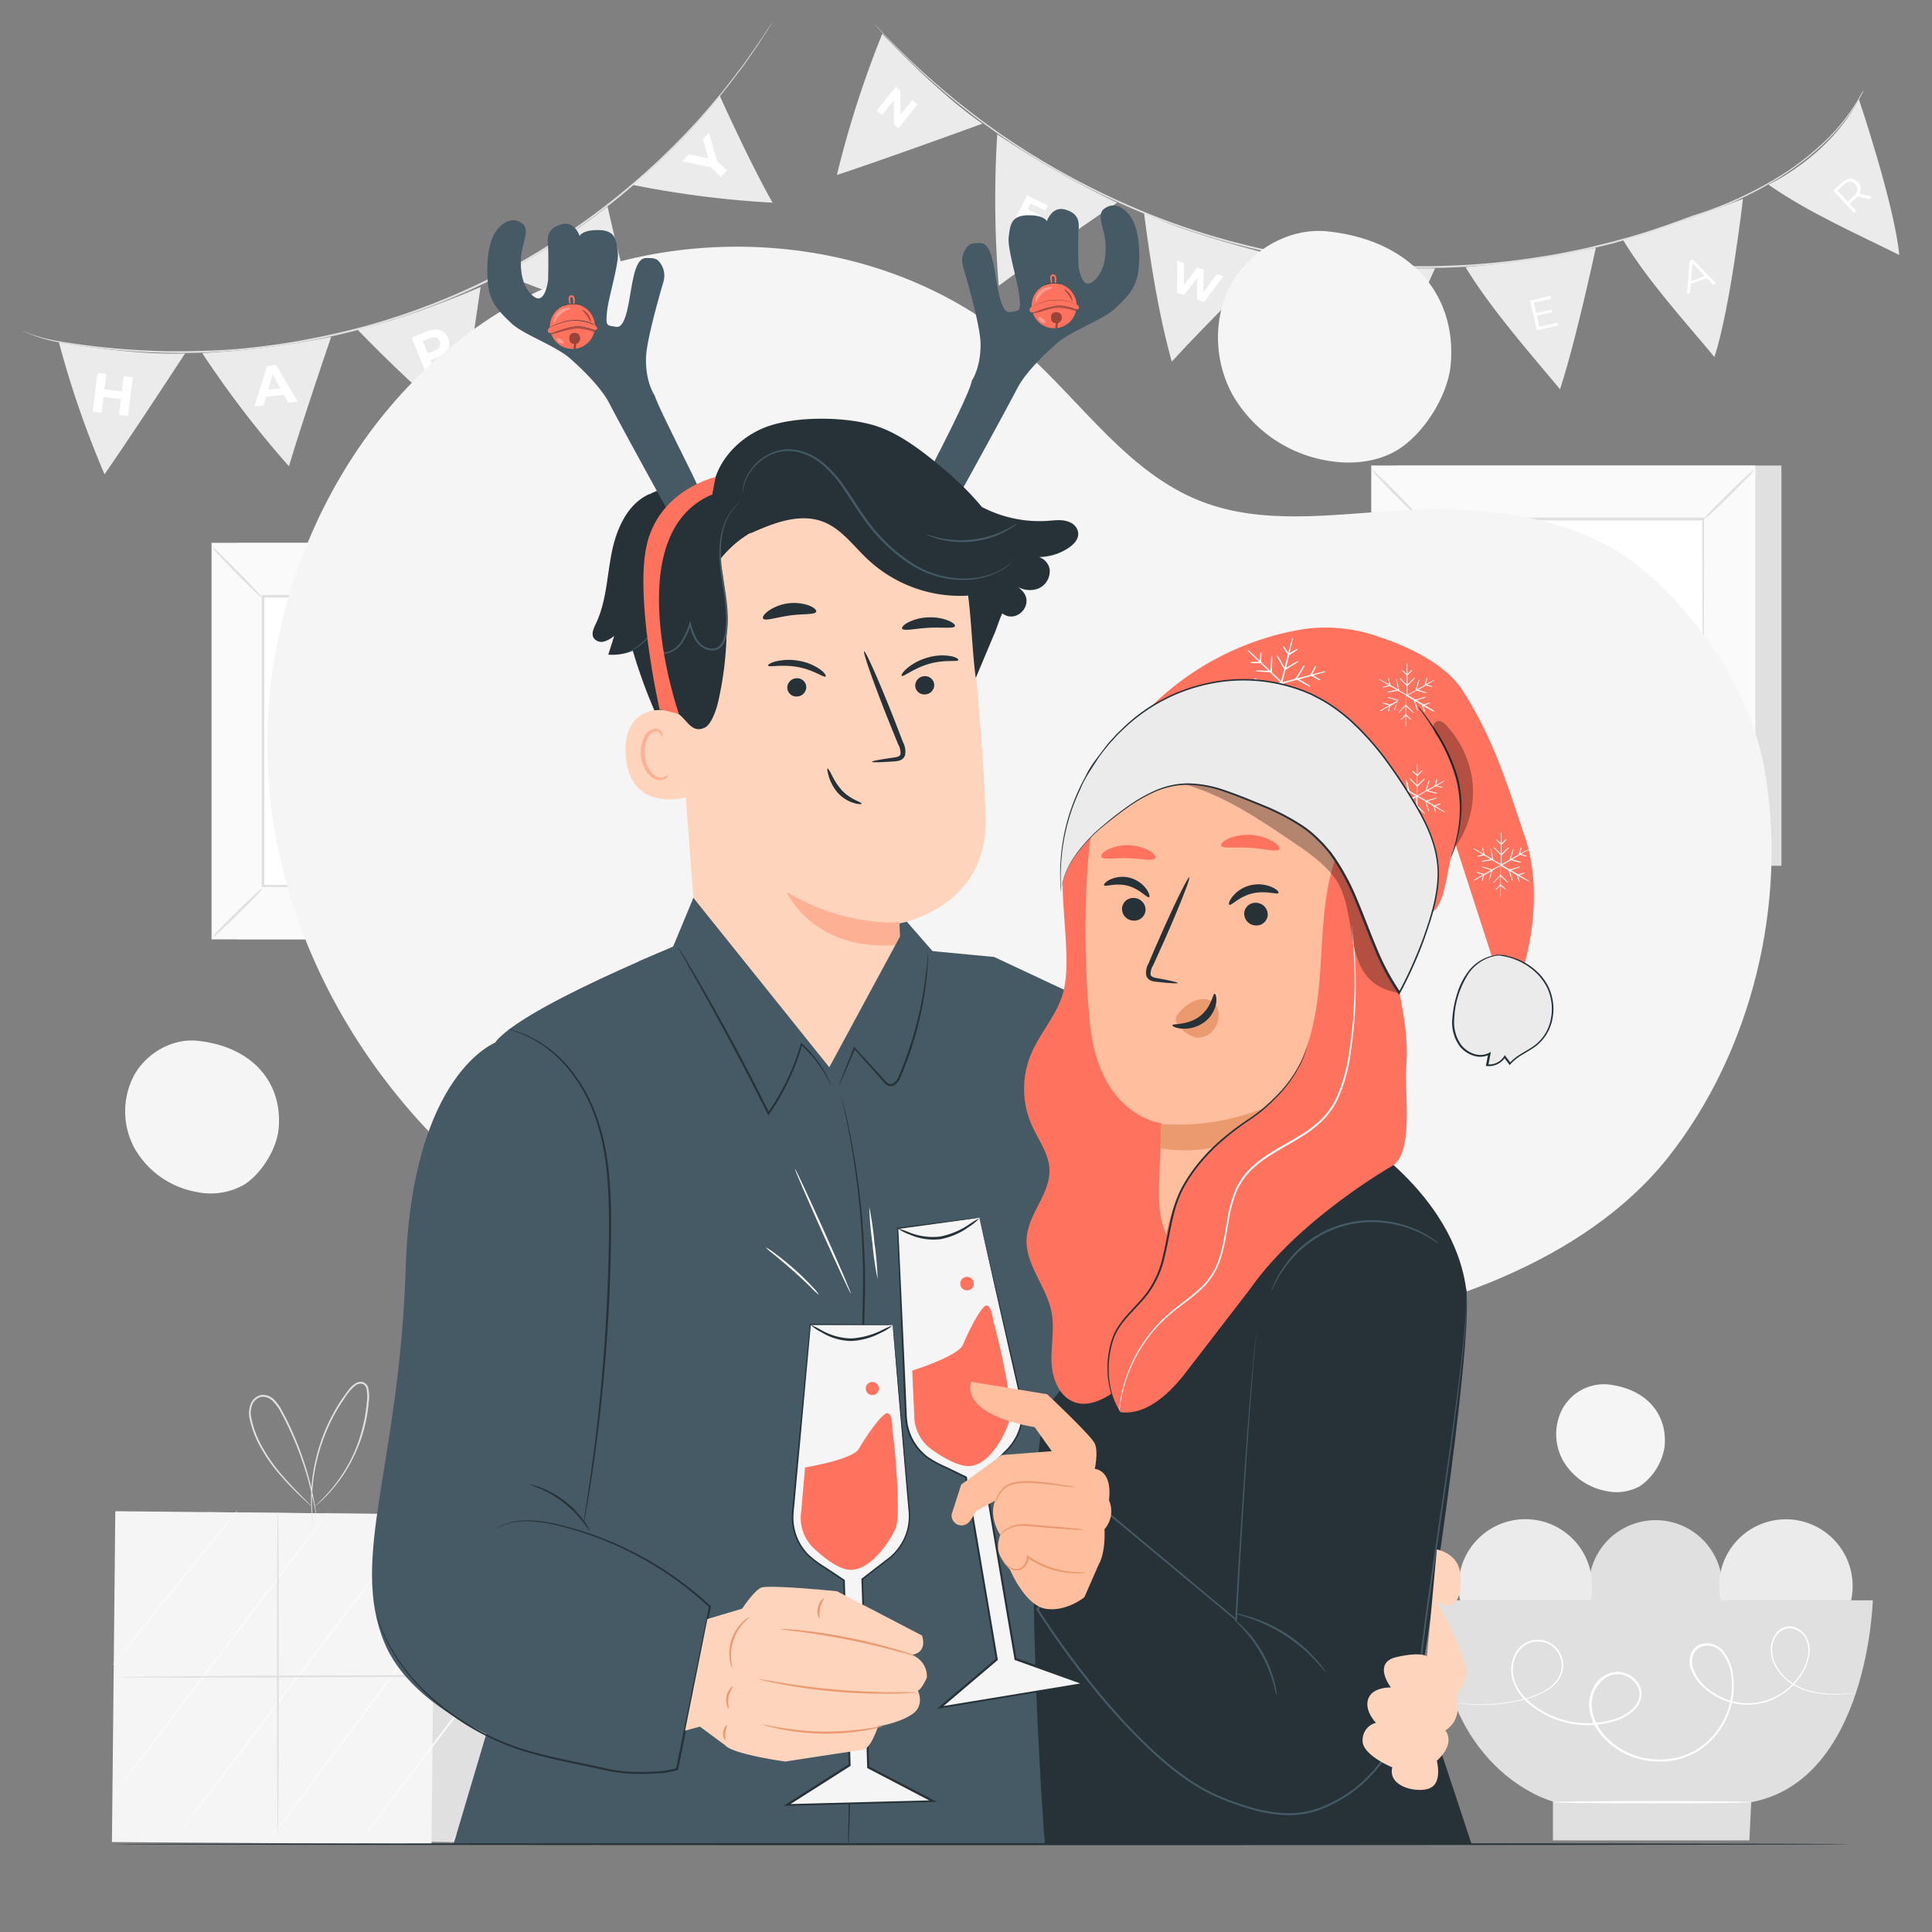 <svg xmlns="http://www.w3.org/2000/svg" viewBox="0 0 500 500"><rect x="0" y="0" width="500" height="500" fill="#808080" stroke="none"/><g id="background-complete"><circle cx="428.48" cy="410.72" r="17.28" transform="translate(-116 647.01) rotate(-67.25)" style="fill:#e0e0e0"></circle><circle cx="462.2" cy="410.44" r="17.28" transform="translate(-82.45 118.13) rotate(-13.38)" style="fill:#ebebeb"></circle><circle cx="394.76" cy="410.44" r="17.28" transform="translate(-174.6 399.35) rotate(-45)" style="fill:#ebebeb"></circle><path d="M371.79,414.16H484.68s-1.16,46.55-31.47,52.25l-.47,9.88H401.9V466.23S371.79,458.52,371.79,414.16Z" style="fill:#e0e0e0"></path><path d="M453.21,466.41c0,.16-11.52.29-25.74.29s-25.73-.13-25.73-.29,11.52-.3,25.73-.3S453.21,466.24,453.21,466.41Z" style="fill:#fff"></path><path d="M480.31,438.15s-.25,0-.72.08l-2.13.19a28.69,28.69,0,0,1-8.2-.4,16.37,16.37,0,0,1-5.52-2.21,12.61,12.61,0,0,1-4.68-5.27,9.33,9.33,0,0,1-.79-3.89,6.94,6.94,0,0,1,1.43-4,4.89,4.89,0,0,1,1.76-1.41,4.2,4.2,0,0,1,2.3-.3,5.49,5.49,0,0,1,3.78,2.78,7.27,7.27,0,0,1,.65,4.89,13.9,13.9,0,0,1-1.94,4.79,17,17,0,0,1-8.41,6.79,16.31,16.31,0,0,1-11.53-.12,16.92,16.92,0,0,1-5.24-3.2,11.68,11.68,0,0,1-3.56-5.21,5.76,5.76,0,0,1,0-3.29,4.35,4.35,0,0,1,2.07-2.62,5.38,5.38,0,0,1,6.27,1.42,11.92,11.92,0,0,1,2.64,6.22,19,19,0,0,1-.21,6.88,20.13,20.13,0,0,1-7.3,11.82,18.33,18.33,0,0,1-6.48,3.18,20.59,20.59,0,0,1-7.3.49,19.3,19.3,0,0,1-12.68-6.57,13.71,13.71,0,0,1-3.11-6.4,9.23,9.23,0,0,1,1.44-6.83,7,7,0,0,1,6-3.29,6.56,6.56,0,0,1,5.55,3.69,5,5,0,0,1,.23,3.4,6.48,6.48,0,0,1-1.79,2.85,12.88,12.88,0,0,1-5.72,3A23.55,23.55,0,0,1,394.65,440a12.81,12.81,0,0,1-3-4.68,9.2,9.2,0,0,1-.3-5.36,7.56,7.56,0,0,1,2.77-4.35,6.53,6.53,0,0,1,4.79-1.17,6.38,6.38,0,0,1,4.12,2.27,6.88,6.88,0,0,1,1.53,4.2,6.74,6.74,0,0,1-1.32,4,10,10,0,0,1-3,2.63,23.47,23.47,0,0,1-6.62,2.49,42.2,42.2,0,0,1-5.86,1,41,41,0,0,1-8.22,0,26.59,26.59,0,0,1-2.83-.44l.73.08c.47.07,1.18.15,2.12.24a43.74,43.74,0,0,0,8.17-.06,43.09,43.09,0,0,0,5.82-1,23.29,23.29,0,0,0,6.52-2.5,9.65,9.65,0,0,0,2.86-2.56,6.29,6.29,0,0,0,1.23-3.79,6.45,6.45,0,0,0-1.46-4,5.94,5.94,0,0,0-3.87-2.11,6.11,6.11,0,0,0-4.47,1.11,7.1,7.1,0,0,0-2.59,4.1,8.73,8.73,0,0,0,.3,5.1,12.61,12.61,0,0,0,2.95,4.5,23.13,23.13,0,0,0,22,5.43,12.51,12.51,0,0,0,5.48-2.88,6,6,0,0,0,1.63-2.61,4.31,4.31,0,0,0-.21-3,6,6,0,0,0-5.06-3.35,5.66,5.66,0,0,0-3.09.79,7.45,7.45,0,0,0-2.36,2.25,8.66,8.66,0,0,0-1.35,6.41,13.15,13.15,0,0,0,3,6.13,18.76,18.76,0,0,0,12.29,6.36,20.1,20.1,0,0,0,7.09-.48,17.64,17.64,0,0,0,6.27-3.07,19.6,19.6,0,0,0,7.1-11.48,18.5,18.5,0,0,0,.21-6.67,11.26,11.26,0,0,0-2.49-5.92,4.82,4.82,0,0,0-5.6-1.32,3.78,3.78,0,0,0-1.81,2.3,5.3,5.3,0,0,0,0,3,11.24,11.24,0,0,0,3.39,5,16.53,16.53,0,0,0,5.07,3.1,15.74,15.74,0,0,0,11.18.15,16.54,16.54,0,0,0,8.2-6.57,13.67,13.67,0,0,0,1.9-4.63,7,7,0,0,0-.59-4.61,5.12,5.12,0,0,0-3.48-2.59,3.78,3.78,0,0,0-2.08.27A4.47,4.47,0,0,0,460,422.9a6.54,6.54,0,0,0-1.37,3.76,8.88,8.88,0,0,0,.74,3.75,12.32,12.32,0,0,0,4.53,5.17,16.33,16.33,0,0,0,5.42,2.22,29.42,29.42,0,0,0,8.14.5l2.13-.13Z" style="fill:#fff"></path><rect x="361.65" y="120.48" width="99.38" height="103.59" style="fill:#e0e0e0"></rect><rect x="354.92" y="120.48" width="99.38" height="103.59" style="fill:#fafafa"></rect><path d="M454.33,224.11H354.89V120.45h99.44ZM355,224.05h99.32V120.51H355Z" style="fill:#e0e0e0"></path><rect x="368.28" y="134.41" width="72.66" height="75.74" style="fill:#fff"></rect><path d="M368.28,210.65a11.66,11.66,0,0,1-1.79,2.09c-1.16,1.22-2.79,2.88-4.62,4.68s-3.51,3.41-4.75,4.54a10.59,10.59,0,0,1-2.1,1.75,12.05,12.05,0,0,1,1.79-2.07c1.16-1.23,2.79-2.89,4.63-4.69s3.51-3.42,4.75-4.56A12.7,12.7,0,0,1,368.28,210.65Z" style="fill:#e0e0e0"></path><path d="M440.94,210.47a11.66,11.66,0,0,1,2.09,1.79c1.22,1.16,2.88,2.79,4.68,4.62s3.4,3.51,4.54,4.75a10.94,10.94,0,0,1,1.75,2.1,12.05,12.05,0,0,1-2.07-1.79c-1.23-1.16-2.89-2.79-4.7-4.63s-3.41-3.51-4.55-4.75A11.11,11.11,0,0,1,440.94,210.47Z" style="fill:#e0e0e0"></path><path d="M440.74,134.61a12.39,12.39,0,0,1,1.8-2.08c1.16-1.23,2.79-2.89,4.62-4.69s3.5-3.4,4.74-4.54a11.85,11.85,0,0,1,2.1-1.75,11.89,11.89,0,0,1-1.78,2.08c-1.16,1.22-2.8,2.88-4.63,4.69s-3.52,3.41-4.76,4.55A10.75,10.75,0,0,1,440.74,134.61Z" style="fill:#e0e0e0"></path><path d="M368.08,134.8A12.87,12.87,0,0,1,366,133c-1.22-1.16-2.88-2.79-4.68-4.61s-3.41-3.51-4.55-4.75a11.85,11.85,0,0,1-1.75-2.1,11.08,11.08,0,0,1,2.08,1.78c1.23,1.16,2.89,2.8,4.69,4.63s3.42,3.52,4.55,4.76A11.11,11.11,0,0,1,368.08,134.8Z" style="fill:#e0e0e0"></path><path d="M440.74,210.15s0-.13,0-.37,0-.6,0-1.05c0-.95,0-2.32,0-4.09,0-3.59,0-8.81-.07-15.44,0-13.27-.09-32.16-.15-54.79l.28.28-72.45,0h0l.32-.32c0,27.8,0,53.81,0,75.74l-.28-.28,52.47.15,14.74.07,3.9,0h1l.35,0a1.7,1.7,0,0,1-.32,0h-1l-3.85,0-14.67.08-52.65.14H368v-.28c0-21.93,0-47.94-.05-75.74v-.32h.33l72.45,0H441v.28c0,22.7-.1,41.66-.14,55,0,6.6-.05,11.8-.07,15.37,0,1.75,0,3.1,0,4,0,.44,0,.77,0,1A2,2,0,0,1,440.74,210.15Z" style="fill:#e0e0e0"></path><circle cx="405.41" cy="172.51" r="13.41" style="fill:#ebebeb"></circle><rect x="61.44" y="140.5" width="98.41" height="102.59" style="fill:#e0e0e0"></rect><rect x="54.78" y="140.5" width="98.41" height="102.59" style="fill:#fafafa"></rect><path d="M153.22,243.12H54.75V140.47h98.47Zm-98.41-.06h98.35V140.53H54.81Z" style="fill:#e0e0e0"></path><rect x="68.01" y="154.29" width="71.95" height="75.01" style="fill:#fff"></rect><path d="M68,229.8a12.58,12.58,0,0,1-1.78,2.06c-1.15,1.21-2.76,2.85-4.57,4.64s-3.48,3.37-4.7,4.5a12.16,12.16,0,0,1-2.08,1.73,11.62,11.62,0,0,1,1.76-2.06c1.15-1.21,2.77-2.85,4.59-4.64s3.48-3.38,4.71-4.51A10.5,10.5,0,0,1,68,229.8Z" style="fill:#e0e0e0"></path><path d="M140,229.61a12.36,12.36,0,0,1,2.07,1.78c1.21,1.15,2.85,2.76,4.63,4.57s3.38,3.48,4.5,4.7a11.05,11.05,0,0,1,1.73,2.08,12,12,0,0,1-2-1.76c-1.21-1.15-2.86-2.77-4.65-4.59s-3.38-3.48-4.5-4.71A10.85,10.85,0,0,1,140,229.61Z" style="fill:#e0e0e0"></path><path d="M139.76,154.49a12.11,12.11,0,0,1,1.78-2.06c1.15-1.22,2.76-2.86,4.57-4.64s3.48-3.37,4.71-4.5a11.36,11.36,0,0,1,2.07-1.73,10.88,10.88,0,0,1-1.76,2.05c-1.15,1.22-2.77,2.86-4.59,4.65s-3.48,3.38-4.7,4.51A10.7,10.7,0,0,1,139.76,154.49Z" style="fill:#e0e0e0"></path><path d="M67.81,154.68a12.11,12.11,0,0,1-2.06-1.78c-1.22-1.15-2.86-2.76-4.64-4.57s-3.37-3.48-4.5-4.71a10.85,10.85,0,0,1-1.73-2.07,10.88,10.88,0,0,1,2,1.76c1.22,1.15,2.86,2.77,4.65,4.59s3.38,3.48,4.51,4.71A11,11,0,0,1,67.81,154.68Z" style="fill:#e0e0e0"></path><path d="M139.76,229.3s0-.13,0-.37,0-.6,0-1c0-.94,0-2.3,0-4,0-3.56,0-8.73-.07-15.29,0-13.14-.08-31.85-.14-54.26l.27.28-71.75,0h0l.32-.32c0,27.53,0,53.29,0,75L68,229l51.95.14,14.6.07,3.86,0h1a2.3,2.3,0,0,1,.34,0h-.31l-1,0-3.81,0-14.53.07L68,229.57h-.28v-.27c0-21.72,0-47.48,0-75V154H68l71.75,0H140v.28c-.06,22.48-.1,41.26-.14,54.44,0,6.54-.05,11.68-.07,15.22,0,1.74,0,3.07,0,4,0,.43,0,.77,0,1A1.23,1.23,0,0,1,139.76,229.3Z" style="fill:#e0e0e0"></path><path d="M101.69,179.73h0a1.82,1.82,0,0,1-1.18,3h0a15.61,15.61,0,0,1-7.56-1l-.41-.16a2.55,2.55,0,0,1-1.44-3.3l.67-1.7a2.55,2.55,0,0,1,3.3-1.44l.41.16A15.8,15.8,0,0,1,101.69,179.73Z" style="fill:#e0e0e0"></path><path d="M107.8,179.73h0a1.82,1.82,0,0,0,1.18,3h0a15.61,15.61,0,0,0,7.56-1l.41-.16a2.55,2.55,0,0,0,1.44-3.3l-.67-1.7a2.55,2.55,0,0,0-3.3-1.44l-.41.16A15.8,15.8,0,0,0,107.8,179.73Z" style="fill:#e0e0e0"></path><rect x="102.89" y="178.62" width="3.7" height="3.7" rx="1.18" style="fill:#e0e0e0"></rect><path d="M98.53,183.94S92.89,182,87,188.32a.52.52,0,0,0,.29.88l3.62.62.92,2.79a.52.52,0,0,0,1,0A24.82,24.82,0,0,1,98.53,183.94Z" style="fill:#e0e0e0"></path><path d="M111,183.94s5.64-1.94,11.51,4.38a.52.52,0,0,1-.29.88l-3.62.62-.92,2.79a.52.52,0,0,1-1,0A24.82,24.82,0,0,0,111,183.94Z" style="fill:#e0e0e0"></path><path d="M117,204.83a15.67,15.67,0,0,1-2.89-5.71,15.36,15.36,0,0,1-.47-4v-2.57a9.11,9.11,0,0,0-8.52-9.19,9,9,0,0,0-9.38,8.94v2.81a14.87,14.87,0,0,1-3.37,9.72c-.21.27-.44.53-.67.79v2.43c0,1,5.82,1.78,13,1.78s13-.79,13-1.78v-2.43C117.41,205.36,117.18,205.1,117,204.83Z" style="fill:#ebebeb"></path><rect x="52.93" y="391.84" width="98.58" height="84.74" transform="translate(4.4 -1.01) rotate(0.58)" style="fill:#e0e0e0"></rect><polygon points="111.67 477.27 28.97 476.72 29.84 391.1 112.53 391.94 111.67 477.27" style="fill:#f5f5f5"></polygon><path d="M61.51,390.82c.1.09-7.1,9.16-16.08,20.27s-16.36,20-16.46,20,7.09-9.15,16.08-20.26S61.4,390.74,61.51,390.82Z" style="fill:#fafafa"></path><path d="M85.1,391.13c.11.08-12.37,16.69-27.87,37.08S29.08,465.08,29,465s12.37-16.68,27.87-37.09S85,391.05,85.1,391.13Z" style="fill:#fafafa"></path><path d="M109.41,391.31c.11.08-14.23,19.13-32,42.55S45.07,476.2,45,476.11,59.2,457,77,433.56,109.31,391.23,109.41,391.31Z" style="fill:#fafafa"></path><path d="M132.86,391.55c.1.08-14,19.11-31.38,42.49S69.81,476.33,69.7,476.25s13.94-19.11,31.38-42.5S132.75,391.47,132.86,391.55Z" style="fill:#fafafa"></path><path d="M151.31,400c.1.08-12.88,17.35-29,38.56S93,476.87,92.93,476.78s12.87-17.34,29-38.56S151.2,399.88,151.31,400Z" style="fill:#fafafa"></path><path d="M151,433.91c.1.08-7.56,9.83-17.12,21.77s-17.4,21.56-17.5,21.48,7.56-9.83,17.12-21.78S150.87,433.82,151,433.91Z" style="fill:#fafafa"></path><path d="M80.63,389.84a3,3,0,0,1-.55-.46L78.57,388c-1.3-1.24-3.18-3-5.32-5.42a42,42,0,0,1-6.47-9.23,25.5,25.5,0,0,1-2.2-6.32,6.55,6.55,0,0,1,.27-3.6A3.77,3.77,0,0,1,67.69,361a4.09,4.09,0,0,1,3.42,1.41,11.71,11.71,0,0,1,2,2.93c1.1,2,2.07,4.05,2.91,6A82.13,82.13,0,0,1,79.81,382a74.35,74.35,0,0,1,1.66,7.41c.16.89.25,1.58.31,2a3.75,3.75,0,0,1,.07.71,4,4,0,0,1-.17-.7c-.1-.51-.23-1.18-.39-2-.36-1.75-.92-4.28-1.81-7.35a85.78,85.78,0,0,0-3.84-10.54c-.84-1.94-1.82-3.93-2.91-5.95a11.88,11.88,0,0,0-2-2.82,3.6,3.6,0,0,0-3-1.26,3.27,3.27,0,0,0-2.46,2.08,5.94,5.94,0,0,0-.24,3.32,25.61,25.61,0,0,0,2.12,6.2,43,43,0,0,0,6.33,9.2c2.1,2.4,3.94,4.23,5.19,5.51l1.45,1.47A4.22,4.22,0,0,1,80.63,389.84Z" style="fill:#e0e0e0"></path><path d="M81,394.35a5.56,5.56,0,0,1-.13-.77c0-.51-.19-1.27-.24-2.25a44.08,44.08,0,0,1,.15-8.3,47.7,47.7,0,0,1,3-11.95,44.8,44.8,0,0,1,3.18-6.56c.62-1.1,1.35-2.17,2.09-3.25q.57-.79,1.17-1.59a6.65,6.65,0,0,1,1.46-1.44,2.77,2.77,0,0,1,2-.61,2.1,2.1,0,0,1,1.59,1.4,10.18,10.18,0,0,1,.15,3.91,39.34,39.34,0,0,1-1.28,7.19,38.09,38.09,0,0,1-2.28,6.19,39.09,39.09,0,0,1-8,11.45c-.69.7-1.28,1.18-1.67,1.52a6.35,6.35,0,0,1-.62.49,4.31,4.31,0,0,1,.55-.57c.37-.35.94-.86,1.6-1.58a39.75,39.75,0,0,0,5.11-6.47,38.2,38.2,0,0,0,2.71-5A38.76,38.76,0,0,0,93.69,370a39.38,39.38,0,0,0,1.24-7.1,10,10,0,0,0-.13-3.71,1.61,1.61,0,0,0-1.21-1.09,2.32,2.32,0,0,0-1.68.53,12.64,12.64,0,0,0-2.52,2.91c-.73,1.07-1.45,2.12-2.07,3.21a45.48,45.48,0,0,0-3.17,6.48,48.5,48.5,0,0,0-3.05,11.83,47,47,0,0,0-.3,8.25c0,1,.13,1.73.15,2.25A3.83,3.83,0,0,1,81,394.35Z" style="fill:#e0e0e0"></path><path d="M150.46,433.57c0,.13-26.94.35-60.16.48s-60.17.13-60.17,0,26.93-.35,60.17-.48S150.46,433.43,150.46,433.57Z" style="fill:#e0e0e0"></path><path d="M71.91,474.86c-.14,0-.25-18.78-.25-41.94s.11-41.94.25-41.94.24,18.77.24,41.94S72,474.86,71.91,474.86Z" style="fill:#e0e0e0"></path><path d="M413,64.12s-5.12,24-9.27,36.62c-8.07-9.71-17.9-20.83-24.46-31.62A275.49,275.49,0,0,0,413,64.12Z" style="fill:#ebebeb"></path><path d="M451.08,51.45s-3.24,28.31-7.39,40.94c-8.07-9.71-17.11-19.55-23.67-30.33C420,62.06,434.64,57.8,451.08,51.45Z" style="fill:#ebebeb"></path><path d="M481.08,25.71S490.24,52.76,491.54,66c-11.3-5.64-23.54-11-33.89-18.23C457.65,47.76,473.15,40.77,481.08,25.71Z" style="fill:#ebebeb"></path><path d="M254.26,32s-25,9.12-37.68,13.29A265.49,265.49,0,0,1,228.34,8.72S242.52,24,254.26,32Z" style="fill:#ebebeb"></path><path d="M289.12,52.46s-20,13.59-30.65,21.5a275.9,275.9,0,0,1-.39-39.21A246.62,246.62,0,0,0,289.12,52.46Z" style="fill:#ebebeb"></path><path d="M330.19,66.16s-18,17.59-26.93,27.43c-3.41-12.16-5.62-26.19-7.22-38.72C296,54.87,302.48,59.2,330.19,66.16Z" style="fill:#ebebeb"></path><path d="M371.4,69.43s-7.86,17.09-12,29.72c-8.08-9.71-15.81-21.63-22.37-32.42A178,178,0,0,0,371.4,69.43Z" style="fill:#ebebeb"></path><path d="M482.38,23.25s-.14.32-.44.91-.75,1.49-1.43,2.6a48.79,48.79,0,0,1-7,8.93c-6.82,7.05-18.84,15.3-35.38,20.51h0c-5.6,2.1-11.62,4.31-18.14,6.06l-2.44.7-2.51.61c-1.68.41-3.37.85-5.1,1.24-3.46.71-7,1.48-10.65,2a194.09,194.09,0,0,1-47,1.94A187.55,187.55,0,0,1,297.85,56a200.52,200.52,0,0,1-22.11-10.47,193.59,193.59,0,0,1-18.05-11.33,191.92,191.92,0,0,1-23.64-19.81c-1.28-1.3-2.46-2.41-3.41-3.44l-2.41-2.6c-.64-.7-1.14-1.23-1.48-1.61s-.49-.56-.49-.56.19.17.53.53.86.88,1.51,1.57,1.49,1.55,2.45,2.56,2.15,2.12,3.44,3.4A196.49,196.49,0,0,0,257.9,33.92,192.92,192.92,0,0,0,276,45.18,200.84,200.84,0,0,0,298,55.59a188.29,188.29,0,0,0,54.3,12.67,194.18,194.18,0,0,0,46.92-1.91c3.64-.54,7.17-1.3,10.63-2,1.72-.38,3.41-.82,5.09-1.22l2.5-.61,2.44-.69c6.51-1.74,12.51-3.92,18.11-6h0a97.4,97.4,0,0,0,21.28-9.45,71.27,71.27,0,0,0,14-10.82,50.17,50.17,0,0,0,7-8.83c.7-1.1,1.17-2,1.48-2.57Z" style="fill:#e0e0e0"></path><path d="M237.47,27l-4.93,6.15-1.17-.93L231.3,26l-3,3.73-1.41-1.13,4.93-6.15,1.18,1,.06,6.18,3-3.73Z" style="fill:#fff"></path><path d="M268.41,59l-.65,1.31-5.47-2.7,3.49-7.07,5.34,2.64-.65,1.31-3.71-1.83L266,54.18l3.28,1.62-.63,1.27-3.28-1.62-.81,1.64Z" style="fill:#fff"></path><path d="M316.61,71.51l-5,6.63-1.85-.64.08-5.61-3.42,4.48-1.84-.63.09-8.3,1.79.61-.1,5.82,3.54-4.65,1.6.55-.1,5.87,3.54-4.7Z" style="fill:#fff"></path><path d="M355.77,82.58v2.73H355V82.58l-3.16-5.15h.89l2.71,4.42,2.69-4.43h.84Z" style="fill:#fff"></path><path d="M403,83.54l.17.7-5.44,1.25-1.76-7.68,5.26-1.22.17.71-4.46,1,.63,2.73,4-.91.16.69-4,.92.65,2.85Z" style="fill:#fff"></path><path d="M441.7,72l-4.13,1.47-.18,2.3-.82.3.74-8.64.77-.28,6.05,6.21-.83.3Zm-.51-.54L438,68.11l-.35,4.63Z" style="fill:#fff"></path><path d="M483.71,51.49l-3-.64a6.16,6.16,0,0,1-.44.45l-1.56,1.43,1.69,1.84-.61.57-5.34-5.81,2.18-2c1.47-1.36,3.05-1.44,4.2-.19a2.46,2.46,0,0,1,.35,3l3.24.69Zm-3.54-3.78c-.85-.93-1.95-.9-3.11.17l-1.54,1.42,2.67,2.91,1.54-1.42C480.89,49.73,481,48.62,480.17,47.71Z" style="fill:#fff"></path><path d="M47.91,91.46s-13.71,21-20.86,31.29A250.51,250.51,0,0,1,15.24,88.57S34.53,92.05,47.91,91.46Z" style="fill:#ebebeb"></path><path d="M85.71,87.18s-7.36,21.51-10.93,33.5A261.16,261.16,0,0,1,52.33,91.37,231.33,231.33,0,0,0,85.71,87.18Z" style="fill:#ebebeb"></path><path d="M124.38,74.29s-3.62,23.41-4.79,35.87c-9.43-7.23-19-16.55-27.3-25.08C92.29,85.08,99.58,84.7,124.38,74.29Z" style="fill:#ebebeb"></path><path d="M157.25,53.47S161,70.78,165,82.63c-11.56-2.75-24.12-7.36-35.16-11.77A167.46,167.46,0,0,0,157.25,53.47Z" style="fill:#ebebeb"></path><path d="M186.27,24.78s7.51,16.78,13.67,27.67a253.75,253.75,0,0,1-36.21-4.61A153.77,153.77,0,0,0,186.27,24.78Z" style="fill:#ebebeb"></path><path d="M5.85,85.71l.55.17L8,86.44a39.38,39.38,0,0,0,6.3,1.7,189.55,189.55,0,0,0,23.88,2.58c5.07.27,10.64.21,16.6,0s12.31-.9,18.94-1.9a198.31,198.31,0,0,0,20.58-4.37,179.41,179.41,0,0,0,21.35-7.34,172.71,172.71,0,0,0,20.27-10,192.88,192.88,0,0,0,17.62-11.5A186.26,186.26,0,0,0,180,31.79c3.41-3.76,6.35-7.29,8.84-10.46l3.42-4.46c1-1.41,1.91-2.7,2.73-3.86l1.16-1.64c.34-.53.67-1,1-1.48.59-.91,1.1-1.68,1.52-2.31s.72-1.08.94-1.41.34-.48.34-.48-.1.18-.3.5-.51.83-.9,1.45L197.22,10l-.95,1.49-1.15,1.65L192.43,17,189,21.51c-2.47,3.19-5.4,6.74-8.8,10.52a183,183,0,0,1-26.41,24,190.08,190.08,0,0,1-17.64,11.56,172.21,172.21,0,0,1-20.33,10,176.35,176.35,0,0,1-21.42,7.35,193.84,193.84,0,0,1-20.63,4.35c-6.66,1-13,1.55-19,1.86s-11.55.24-16.63,0a182.24,182.24,0,0,1-23.91-2.75A37.45,37.45,0,0,1,8,86.53l-1.59-.6Z" style="fill:#e0e0e0"></path><path d="M34.36,97.67l-1.24,10-2.31-.29.51-4.08-4.52-.57-.51,4.09L24,106.49l1.25-10,2.3.29L27,100.74l4.53.57.49-3.93Z" style="fill:#fff"></path><path d="M73.48,102.16l-4.63.53-.64,2.24-2.37.27,3.31-10.49,2.28-.26,5.6,9.47-2.42.28Zm-.93-1.67-2-3.64-1.14,4Z" style="fill:#fff"></path><path d="M116,87.47c.84,2.07-.19,4-2.67,5l-1.87.76,1,2.57-2.15.88-3.79-9.3,4-1.64C113.08,84.73,115.16,85.38,116,87.47Zm-2.18.88c-.42-1-1.32-1.35-2.64-.81l-1.75.71,1.31,3.23,1.76-.71C113.82,90.23,114.24,89.36,113.83,88.35Z" style="fill:#fff"></path><path d="M154.9,65.38c1.38,1.77.91,3.9-1.2,5.55l-1.59,1.24,1.7,2.18L152,75.78l-6.18-7.91,3.42-2.67C151.34,63.55,153.51,63.61,154.9,65.38Zm-1.85,1.45c-.68-.87-1.65-.94-2.76-.06l-1.5,1.16,2.15,2.75,1.49-1.16C153.55,68.64,153.72,67.69,153.05,66.83Z" style="fill:#fff"></path><path d="M185.55,41.64l2.59,2.44-1.58,1.69-2.62-2.45-7.37-1.57,1.69-1.8L183.35,41l-1.43-5,1.56-1.66Z" style="fill:#fff"></path></g><g id="background-simple"><path d="M456.64,199c-3.37-19-15.94-38-30.41-50.67-17.23-15.09-42.09-17.56-65-16.15-17,1-34.66,3.73-50.5-2.48-18.75-7.35-30.66-25.44-45.7-38.85-36.51-32.56-95-35.58-136.5-9.6S64.42,158.88,70,207.49s37.64,92.6,80.68,115.88l24.24,12c31.49,14.08,119.64,14.89,161.91,9.17,34.18-4.62,73.38-17.93,94.82-44.95C453.4,272.14,462.77,233.51,456.64,199Z" style="fill:#f5f5f5"></path><path d="M343.68,59.89c-10-1.07-20.13,4.83-25,13.61s-4.49,20.07.4,28.83a35,35,0,0,0,23.85,16.78c6.33,1.21,13.19.68,18.7-2.64,6.87-4.15,13.1-14.11,13.81-22.1C377.05,76.35,365.23,62.22,343.68,59.89Z" style="fill:#f5f5f5"></path><path d="M51.16,269.36c-6.59-.71-13.29,3.19-16.5,9a20,20,0,0,0,.27,19,23.09,23.09,0,0,0,15.74,11.08A17.6,17.6,0,0,0,63,306.7c4.53-2.73,8.64-9.31,9.11-14.59C73.19,280.22,65.39,270.89,51.16,269.36Z" style="fill:#f5f5f5"></path><path d="M416,358.27a12.3,12.3,0,0,0-11.65,6.35,14.1,14.1,0,0,0,.19,13.43,16.33,16.33,0,0,0,11.11,7.82,12.47,12.47,0,0,0,8.72-1.23,15.16,15.16,0,0,0,6.43-10.3C431.58,365.94,426.07,359.36,416,358.27Z" style="fill:#f5f5f5"></path></g><g id="Characters"><path d="M184.62,240.78s-47,18.31-56,28.42,12.46,128.27,12.46,128.27l-23.72,79.86h153l-1.94-63.86,9.88-89.78-2.62-67.4-18.4-8.63Z" style="fill:#455a64"></path><path d="M251.51,98.5c-.46,3.38-11.17,23.76-11.17,23.76l7.82,6s11.37-20.57,15.13-27.8c2.65-5.08,9.54-11,9.54-11,3.71-3.69,12.52-6.53,15.82-9.68,3.61-3.45,5.73-5.64,6.09-11s-.32-10.46-2.39-13.06-4.42-3.3-6.58-1.7.16,5.23.34,9-.47,7.79-3.41,9.95-3.62-4.46-3.62-4.46-.15-6.69.05-8.92,0-4.37-3.46-5.35-4.73,3-4.73,3-.76-1.64-5.08-1.52-4.44,2.7-4.81,5.69,2.45,11.77,2.79,15.51.09,3.43-2.42,3.85-3.29-7-4-10.82-1.55-7.14-3.84-7.05c-1.37.05-2.27,0-3,.7a5.53,5.53,0,0,0-1.31,5.5c1.32,4.47,4.35,15.19,4.49,19.54C253.92,95.1,251.51,98.5,251.51,98.5Z" style="fill:#455a64"></path><circle cx="272.8" cy="79.13" r="5.82" style="fill:#FF725E"></circle><g style="opacity:0.3"><path d="M278.44,80.54l.16-.74a.67.67,0,0,0-.1-.63,1.67,1.67,0,0,0-.56-.39A9.31,9.31,0,0,0,273,78a18,18,0,0,0-5,1.33,3.17,3.17,0,0,0-.79.42c-.23.19-.06.24-.1.55a2.55,2.55,0,0,0,.21.87,10.61,10.61,0,0,1,1.13-.28c.79-.14,3.88-1.21,5.44-1.26A17.88,17.88,0,0,1,278.44,80.54Z"></path></g><g style="opacity:0.4"><path d="M273.31,80.78A1.28,1.28,0,0,0,272,82.26a1.26,1.26,0,0,0,1.24,1.38c0,.06-.17,1.31-.17,1.31l.59-.06.13-1.27a1.44,1.44,0,0,0,1-1.57C274.73,80.72,273.31,80.78,273.31,80.78Z"></path></g><path d="M272.8,74.2c-.06,0,.08-.38.16-1a4,4,0,0,0,0-1,1.42,1.42,0,0,0-.13-.52.61.61,0,0,0-.15-.17.31.31,0,0,0-.18-.07.22.22,0,0,0-.15.06.57.57,0,0,0-.12.18,1.56,1.56,0,0,0,0,.54,8.39,8.39,0,0,0,.1,1c.09.57.26.89.21.93s-.33-.25-.52-.85a5.77,5.77,0,0,1-.19-1.06,1.81,1.81,0,0,1,0-.69.8.8,0,0,1,.23-.38.66.66,0,0,1,.46-.18.82.82,0,0,1,.7.49,1.61,1.61,0,0,1,.15.68,3.08,3.08,0,0,1-.11,1.09C273.1,73.92,272.85,74.22,272.8,74.2Z" style="fill:#FF725E"></path><path d="M279,79.1a1.72,1.72,0,0,0-.62-.41,10.73,10.73,0,0,0-5.31-.9,19.8,19.8,0,0,0-5.3,1.21,3,3,0,0,0-.84.4,1.15,1.15,0,0,0-.47.76.65.65,0,0,0,.54.73,3.56,3.56,0,0,0,1.3-.3,20.76,20.76,0,0,1,5.91-1.46,19.1,19.1,0,0,1,4.45,1c.34.06.47-.06.54-.3A.78.78,0,0,0,279,79.1Z" style="fill:#FF725E"></path><g style="opacity:0.3"><path d="M272.33,74.48c0,.12-.34.22-.82.41a5.46,5.46,0,0,0-2.94,2.52c-.26.45-.41.77-.54.75s-.18-.39,0-1a4,4,0,0,1,3.38-2.91C272,74.23,272.33,74.36,272.33,74.48Z" style="fill:#fff"></path></g><g style="opacity:0.3"><path d="M270.54,83.46c-.06.11-.23.15-.45.11a1.86,1.86,0,0,1-.76-.36,1.89,1.89,0,0,1-.55-.65c-.1-.2-.1-.37,0-.45s.64,0,1.09.4S270.65,83.25,270.54,83.46Z" style="fill:#fff"></path></g><g style="opacity:0.35"><path d="M277.55,77.93c-.12,0-.4-.76-1-1.57s-1.21-1.36-1.13-1.47.24,0,.53.23a4.14,4.14,0,0,1,1.55,2.23C277.61,77.69,277.61,77.91,277.55,77.93Z"></path></g><path d="M279.18,79.69a.93.93,0,0,1,0,.13.35.35,0,0,1-.28.26c-.35.09-.81-.15-1.4-.28s-1.28-.34-2-.52a6.71,6.71,0,0,0-2.57,0,15.11,15.11,0,0,0-2.5.68c-.76.26-1.44.5-2,.67a4.23,4.23,0,0,1-1.4.29.63.63,0,0,1-.34-.19.3.3,0,0,1-.07-.12.63.63,0,0,0,.08.11.57.57,0,0,0,.33.17,4.1,4.1,0,0,0,1.39-.31c.57-.17,1.25-.42,2-.69a15.51,15.51,0,0,1,2.51-.68,6.65,6.65,0,0,1,2.6,0c.78.18,1.47.38,2.06.53a4.31,4.31,0,0,0,1.38.31.39.39,0,0,0,.27-.24C279.16,79.74,279.17,79.69,279.18,79.69Z" style="fill:#263238"></path><path d="M278.34,78.69l-.11,0-.3-.16-.5-.21c-.2-.07-.43-.16-.69-.23a12,12,0,0,0-4.13-.4,10.89,10.89,0,0,0-1.18.14,10.44,10.44,0,0,0-1.07.27c-.68.21-1.28.43-1.78.63l-1.17.47-.32.13-.12,0,.11,0,.32-.14c.27-.13.67-.3,1.17-.5s1.09-.43,1.77-.64a10,10,0,0,1,1.08-.28,9.06,9.06,0,0,1,1.18-.14,11.89,11.89,0,0,1,4.16.42c.26.07.48.17.68.24s.37.16.5.23l.3.17C278.31,78.66,278.35,78.69,278.34,78.69Z" style="fill:#263238"></path><path d="M274.46,73.56s-.24-.06-.62-.13a5.4,5.4,0,0,0-1.5-.06,7.36,7.36,0,0,0-1.48.3l-.44.14-.16,0,.15-.07c.1-.05.25-.1.43-.17a7.11,7.11,0,0,1,1.49-.33,4.73,4.73,0,0,1,1.52.09,3.06,3.06,0,0,1,.45.12Z" style="fill:#263238"></path><path d="M174.54,167.67l6.7,88.21c1.14,15,5.88,36.8,29.51,33.92h0c20.32-4.05,24-23.95,23-38-.51-6.64-.92-12.18-.93-12.86,0,0,22.3-3.82,22.23-26.17,0-10.8-1.91-33-3.84-53.14a41.64,41.64,0,0,0-42.09-37.62l-2.16,0C183.7,123.81,172.18,144.49,174.54,167.67Z" style="fill:#ffd4bd"></path><path d="M232.81,238.66s-14.1,1.37-29.25-7.83c0,0,7.13,16,29.4,13.62Z" style="fill:#fdb094"></path><path d="M248,170.86c-.37.47-3.54-.2-7.52.94s-6.55,3.35-7.07,3.13c-.25-.09.07-.83,1.18-1.84a14.22,14.22,0,0,1,5.56-2.93,13,13,0,0,1,6.09-.32C247.62,170.15,248.19,170.64,248,170.86Z" style="fill:#263238"></path><path d="M213.62,175.1c-.54.24-3.07-1.72-7.12-2.47s-7.33.08-7.69-.34c-.19-.19.42-.7,1.86-1.1a14.34,14.34,0,0,1,6.25-.14,13.06,13.06,0,0,1,5.58,2.38C213.6,174.31,213.88,175,213.62,175.1Z" style="fill:#263238"></path><path d="M208.66,177.72a2.47,2.47,0,0,1-2.34,2.53,2.36,2.36,0,0,1-2.57-2.19,2.46,2.46,0,0,1,2.33-2.52A2.35,2.35,0,0,1,208.66,177.72Z" style="fill:#263238"></path><path d="M241.78,177.19a2.46,2.46,0,0,1-2.34,2.52,2.36,2.36,0,0,1-2.58-2.18A2.47,2.47,0,0,1,239.2,175,2.36,2.36,0,0,1,241.78,177.19Z" style="fill:#263238"></path><path d="M225.65,197.15c0-.19,2.11-.6,5.56-1.09.87-.1,1.7-.29,1.84-.89a4.44,4.44,0,0,0-.63-2.59q-1.28-3.17-2.69-6.64c-3.75-9.45-6.47-17.23-6.09-17.37s3.73,7.39,7.47,16.84c.91,2.33,1.77,4.55,2.59,6.68a5.09,5.09,0,0,1,.51,3.43,2.21,2.21,0,0,1-1.42,1.31,6.38,6.38,0,0,1-1.49.23C227.82,197.3,225.66,197.35,225.65,197.15Z" style="fill:#263238"></path><path d="M211.23,158.29c-.28.86-3.31.5-6.86,1s-6.4,1.54-6.89.78c-.21-.36.27-1.17,1.42-2a11.71,11.71,0,0,1,10.48-1.36C210.69,157.23,211.35,157.88,211.23,158.29Z" style="fill:#263238"></path><path d="M247.14,162.05c-.33.71-3.3.22-6.82.42s-6.4.91-6.84.25c-.19-.33.34-1,1.51-1.62a12.31,12.31,0,0,1,5.13-1.32,12.65,12.65,0,0,1,5.28.82C246.66,161.12,247.28,161.72,247.14,162.05Z" style="fill:#263238"></path><path d="M176.61,184.18c-.38-.16-15.42-4.3-14.7,11s15.91,11.39,15.91,10.95S176.61,184.18,176.61,184.18Z" style="fill:#ffd4bd"></path><path d="M172.88,200.54c-.07,0-.25.2-.69.42a2.68,2.68,0,0,1-2,.14c-1.64-.52-3.12-3-3.32-5.76a8.75,8.75,0,0,1,.56-3.85,3.06,3.06,0,0,1,1.9-2.13A1.36,1.36,0,0,1,171,190c.22.42.14.73.22.75s.32-.27.17-.9a1.7,1.7,0,0,0-.65-.92,2,2,0,0,0-1.49-.32,3.75,3.75,0,0,0-2.67,2.5,9.23,9.23,0,0,0-.72,4.3c.25,3.07,2,5.87,4.2,6.41a2.86,2.86,0,0,0,2.41-.52C172.87,200.91,172.94,200.56,172.88,200.54Z" style="fill:#fdb094"></path><path d="M223,208c.13-.4-2.93-1-5.27-3.64a17.14,17.14,0,0,1-2.46-3.78c-.54-1.07-.94-1.73-1.1-1.67s0,.81.31,2a11.32,11.32,0,0,0,2.35,4.28,9.19,9.19,0,0,0,4.15,2.63C222.17,208.18,223,208.14,223,208Z" style="fill:#263238"></path><path d="M278.86,137.16a3.6,3.6,0,0,0-1.87-1.95c-1.83-.87-3.82-.56-5.75-.42a32.12,32.12,0,0,1-17.13-3.59,75.35,75.35,0,0,0-8.6-8.72c-7.33-6.34-13.28-10.57-19.21-12.37-7.67-2.32-20.15-2.43-27.69.27S184.69,120,184.32,128c-4.65-3.28-11.15-2.67-16.23-.09l-.14,0c-5.68,2.61-8.47,9.11-9.67,15.25s-1.38,12.61-4.07,18.25c-.57,1.18-1.24,2.6-.55,3.71a2.46,2.46,0,0,0,2.69.9,7.13,7.13,0,0,0,2.62-1.48q-.76,2.44-1.55,4.88a13.94,13.94,0,0,0,6.35-1,137.87,137.87,0,0,0,5.57,15.42c2.46-.23,4.72-.25,6.35,1,2.22,1.66,3.45,5.06,6.75,3.44,1.68-.83,2.94-4.62,3.37-6.44a87,87,0,0,0,.51-37,28.1,28.1,0,0,1,8-7l-.24.26c6-2.7,12.83-5.44,19-3.05,4.76,1.86,7.86,6.35,11.61,9.83a35,35,0,0,0,25.84,9.27c.88,6.21,1.13,15.09,2,21.31L256.92,165V165a24,24,0,0,0,.94-2.32l.09-.23v0c.44-1.23.86-2.47,1.44-3.71l.07.05c3.65,2.69,8.23-2.32,5.24-5.72a9,9,0,0,0-2.06-1.73,6.2,6.2,0,0,0,6,1,4.86,4.86,0,0,0,3-5.09,4.15,4.15,0,0,0-2.75-3.09,13.93,13.93,0,0,0,7.76-2.44C278.16,140.68,279.57,139.08,278.86,137.16Z" style="fill:#263238"></path><path d="M191.53,129.9a19.06,19.06,0,0,0-2.05,2.23,16.06,16.06,0,0,0-2.75,7.67,28.15,28.15,0,0,0-.07,5.69c.17,2,.53,4.22.89,6.51a59.88,59.88,0,0,1,.81,7.26,25.4,25.4,0,0,1-.16,3.88A8,8,0,0,1,187,167a3.33,3.33,0,0,1-3,1.33,4.94,4.94,0,0,1-3-1.34c-1.58-1.54-2.12-3.62-2.64-5.45h.47a18.45,18.45,0,0,1-2.29,4.89,6.61,6.61,0,0,1-4.11,2.73,4.24,4.24,0,0,1-2.32-.19,3.72,3.72,0,0,1-1.69-1.4,3.84,3.84,0,0,1-.65-1.92,2.83,2.83,0,0,1,.56-1.79l.26.19a14.36,14.36,0,0,1-4.45,4,14.58,14.58,0,0,1-1.43.7,2.84,2.84,0,0,1-.52.18,2.55,2.55,0,0,1,.49-.26c.31-.16.79-.41,1.37-.77a14.84,14.84,0,0,0,4.28-4l.25.19a2.87,2.87,0,0,0,.15,3.31,3.3,3.3,0,0,0,1.52,1.23,3.85,3.85,0,0,0,2.11.16,6.24,6.24,0,0,0,3.81-2.59,18.37,18.37,0,0,0,2.19-4.78l.26-.74.21.76c.52,1.83,1.08,3.82,2.52,5.21a4.56,4.56,0,0,0,2.65,1.2,2.84,2.84,0,0,0,2.58-1.13,7.57,7.57,0,0,0,1.14-3.61,27.11,27.11,0,0,0,.16-3.81,60.14,60.14,0,0,0-.77-7.2c-.35-2.29-.7-4.48-.85-6.55a28,28,0,0,1,.13-5.77,15.71,15.71,0,0,1,3-7.74A9.09,9.09,0,0,1,191.53,129.9Z" style="fill:#455a64"></path><path d="M262.08,145.41s-.05.07-.16.17l-.52.46a7.8,7.8,0,0,1-.89.68,10.75,10.75,0,0,1-1.29.83,19.72,19.72,0,0,1-9.34,2.55,25.21,25.21,0,0,1-13.83-3.76,43.83,43.83,0,0,1-12.68-12.24c-1.85-2.55-3.41-5.18-5.09-7.6a29.44,29.44,0,0,0-5.55-6.32,15.15,15.15,0,0,0-6.74-3.31,10.83,10.83,0,0,0-3.4-.09,12.17,12.17,0,0,0-3,.86,13.13,13.13,0,0,0-4.38,3.2,12.66,12.66,0,0,0-2.21,3.47,16.35,16.35,0,0,0-.86,3.43,1.44,1.44,0,0,1,0-.24c0-.18,0-.41.05-.69a10.74,10.74,0,0,1,.62-2.58,12.54,12.54,0,0,1,2.18-3.58,13.07,13.07,0,0,1,4.45-3.34,12.26,12.26,0,0,1,3.13-.93,11.4,11.4,0,0,1,3.54.06,15.56,15.56,0,0,1,7,3.37,29.77,29.77,0,0,1,5.67,6.4c1.7,2.43,3.26,5.06,5.09,7.58a43.8,43.8,0,0,0,12.51,12.14,25.1,25.1,0,0,0,13.57,3.8,19.89,19.89,0,0,0,9.25-2.36A28.15,28.15,0,0,0,262.08,145.41Z" style="fill:#455a64"></path><path d="M263.24,135.49a3.55,3.55,0,0,1-.75.62,17.74,17.74,0,0,1-2.25,1.41,23,23,0,0,1-3.62,1.55,23.94,23.94,0,0,1-9.55,1.15,23.35,23.35,0,0,1-3.89-.64,19.46,19.46,0,0,1-2.52-.83,4.07,4.07,0,0,1-.87-.43c0-.09,1.32.43,3.48.9a27.61,27.61,0,0,0,3.84.53,29.47,29.47,0,0,0,4.73-.14,28.3,28.3,0,0,0,4.63-1,25.74,25.74,0,0,0,3.6-1.42C262.06,136.22,263.18,135.41,263.24,135.49Z" style="fill:#455a64"></path><path d="M169.42,102.33c1.17,3.76,11.86,24.13,11.18,23.76l-7.83,6s-11.37-20.57-15.13-27.8c-2.65-5.08-9.53-11-9.53-11-3.72-3.69-12.53-6.53-15.83-9.68-3.61-3.45-5.73-5.64-6.08-11s.32-10.46,2.39-13.06,4.41-3.3,6.57-1.7-.16,5.23-.34,9,.48,7.79,3.41,9.95,3.63-4.46,3.63-4.46.14-6.69-.05-8.92-.05-4.37,3.45-5.35,4.74,3,4.74,3,.75-1.64,5.07-1.52,4.44,2.7,4.81,5.69S157.44,77,157.09,80.75s-.09,3.43,2.43,3.84,3.28-7,4-10.81,1.56-7.14,3.85-7c1.36,0,2.26,0,3,.7a5.53,5.53,0,0,1,1.31,5.5c-1.31,4.47-4.34,15.19-4.49,19.53C167,98.93,169.42,102.33,169.42,102.33Z" style="fill:#455a64"></path><circle cx="148.15" cy="84.49" r="5.82" style="fill:#FF725E"></circle><g style="opacity:0.3"><path d="M153.79,85.91l.16-.75a.64.64,0,0,0-.1-.63,1.68,1.68,0,0,0-.56-.38,9.22,9.22,0,0,0-4.93-.76,18.31,18.31,0,0,0-5,1.33,3.17,3.17,0,0,0-.79.42c-.23.19-.06.24-.1.55a2.56,2.56,0,0,0,.21.88s.61-.19,1.14-.29A38.9,38.9,0,0,1,149.28,85,18.21,18.21,0,0,1,153.79,85.91Z"></path></g><g style="opacity:0.4"><path d="M148.66,86.14a1.28,1.28,0,0,0-1.32,1.48c.06,1.5,1.26,1.33,1.24,1.38s-.17,1.31-.17,1.31l.59-.06.13-1.27a1.44,1.44,0,0,0,1-1.57C150.08,86.08,148.66,86.14,148.66,86.14Z"></path></g><path d="M148.15,79.56c-.06,0,.08-.37.16-.94a4.13,4.13,0,0,0,0-1,1.37,1.37,0,0,0-.13-.51.4.4,0,0,0-.14-.17.3.3,0,0,0-.19-.07.18.18,0,0,0-.15.06.37.37,0,0,0-.11.18,1.51,1.51,0,0,0,0,.53,8.8,8.8,0,0,0,.1,1c.09.56.27.89.21.92s-.33-.25-.51-.85a5,5,0,0,1-.2-1.06,1.81,1.81,0,0,1,0-.69.77.77,0,0,1,.23-.37.63.63,0,0,1,.46-.18.81.81,0,0,1,.7.48,1.81,1.81,0,0,1,.16.68,3.59,3.59,0,0,1-.11,1.09C148.45,79.28,148.2,79.59,148.15,79.56Z" style="fill:#FF725E"></path><path d="M154.31,84.46a2.11,2.11,0,0,0-.61-.41,10.9,10.9,0,0,0-5.32-.9,19.8,19.8,0,0,0-5.3,1.21,3,3,0,0,0-.83.4,1.14,1.14,0,0,0-.48.77.64.64,0,0,0,.54.72,3.52,3.52,0,0,0,1.3-.3,20.56,20.56,0,0,1,5.91-1.45,18.75,18.75,0,0,1,4.45.94c.35.06.48-.06.54-.3A.72.72,0,0,0,154.31,84.46Z" style="fill:#FF725E"></path><g style="opacity:0.3"><path d="M147.68,79.84c0,.13-.34.22-.82.42a5.58,5.58,0,0,0-1.7,1,5.78,5.78,0,0,0-1.24,1.53c-.26.45-.41.77-.54.74s-.18-.39,0-1a3.92,3.92,0,0,1,1.24-2,4,4,0,0,1,2.14-.93C147.32,79.6,147.68,79.73,147.68,79.84Z" style="fill:#fff"></path></g><g style="opacity:0.3"><path d="M145.89,88.83c-.06.1-.22.14-.45.1a1.86,1.86,0,0,1-.76-.36,2,2,0,0,1-.55-.64c-.1-.21-.1-.38,0-.46s.64,0,1.1.4S146,88.61,145.89,88.83Z" style="fill:#fff"></path></g><g style="opacity:0.35"><path d="M152.9,83.29c-.12,0-.4-.75-1-1.57s-1.2-1.36-1.13-1.47.24,0,.53.23a4,4,0,0,1,1,1,3.81,3.81,0,0,1,.59,1.24C153,83.05,153,83.27,152.9,83.29Z"></path></g><path d="M154.53,85.05l0,.14a.42.42,0,0,1-.29.26c-.35.09-.81-.16-1.39-.29l-2.06-.52a6.91,6.91,0,0,0-2.57,0,16.16,16.16,0,0,0-2.5.68c-.76.26-1.44.51-2,.68a4.17,4.17,0,0,1-1.4.28.58.58,0,0,1-.34-.19.32.32,0,0,1-.07-.11,1.24,1.24,0,0,0,.08.1.57.57,0,0,0,.34.17,4.3,4.3,0,0,0,1.38-.3c.58-.18,1.25-.43,2-.69a14.41,14.41,0,0,1,2.52-.69,6.6,6.6,0,0,1,2.59,0c.78.19,1.47.38,2.06.53s1,.39,1.38.31a.39.39,0,0,0,.27-.24C154.51,85.1,154.52,85.05,154.53,85.05Z" style="fill:#263238"></path><path d="M153.7,84.05l-.11,0-.31-.15-.5-.22c-.2-.07-.43-.16-.69-.23A12.51,12.51,0,0,0,148,83a10.89,10.89,0,0,0-1.18.14,10.42,10.42,0,0,0-1.07.28,18.58,18.58,0,0,0-1.77.62l-1.18.47-.32.13-.11,0,.1-.05.32-.14c.27-.12.67-.3,1.17-.5s1.09-.43,1.77-.64a10.62,10.62,0,0,1,1.08-.28,11.08,11.08,0,0,1,1.19-.14,11.83,11.83,0,0,1,4.15.42c.26.07.48.17.68.24s.37.16.5.23l.3.17Z" style="fill:#263238"></path><path d="M149.81,78.93s-.24-.07-.62-.14a5.4,5.4,0,0,0-1.5-.06,7.29,7.29,0,0,0-1.48.31l-.44.14c-.1,0-.16,0-.16,0l.15-.07.43-.16a6.14,6.14,0,0,1,1.49-.33,5.08,5.08,0,0,1,1.52.08c.19,0,.35.09.45.12A.65.65,0,0,1,149.81,78.93Z" style="fill:#263238"></path><path d="M175.69,184.76s-16.11-46.43,8.63-56.79l.87-4.52s-13.85,3.07-17.57,16.6,3.07,43.5,3.07,43.5Z" style="fill:#FF725E"></path><polygon points="165.25 248.82 174.18 245.03 179.45 232.36 214.62 276.21 232.91 242.38 232.78 238.99 234.69 238.53 242.44 247.41 236.86 282.39 211.25 306.12 190.26 297.7 172.9 280.67 165.25 248.82" style="fill:#455a64"></polygon><path d="M215.05,280.86a7,7,0,0,1-.42-.8c-.28-.54-.68-1.32-1.27-2.29a32.23,32.23,0,0,0-6.05-7.37l.31-.09a59.53,59.53,0,0,1-8.53,18l-.24.35-.19-.38c-1.19-2.34-2.42-4.76-3.67-7.24-5.2-10.13-10.15-19.17-13.8-25.68l-4.35-7.69-1.17-2.09a3.88,3.88,0,0,1-.38-.75,6.65,6.65,0,0,1,.47.7l1.26,2c1.08,1.79,2.63,4.38,4.49,7.61,3.73,6.46,8.74,15.48,13.94,25.62,1.26,2.48,2.48,4.91,3.66,7.25l-.43,0a60.81,60.81,0,0,0,8.57-17.84l.09-.3.22.21a31.06,31.06,0,0,1,6,7.55c.55,1,.93,1.79,1.17,2.34.11.25.19.46.26.63S215.06,280.86,215.05,280.86Z" style="fill:#263238"></path><path d="M240.18,246.61a2.36,2.36,0,0,1,0,.62c0,.4,0,1-.06,1.76-.08,1.53-.24,3.74-.6,6.45a88.84,88.84,0,0,1-5.38,20.66c-.34.9-.72,1.76-1.08,2.62a4.06,4.06,0,0,1-1.83,2.22,1.77,1.77,0,0,1-1.51-.05,3.81,3.81,0,0,1-1.08-.89L227,278.09l-6-6.71.32-.05c-1.23,2.9-2.24,5.28-3,7-.35.78-.63,1.41-.84,1.9a4,4,0,0,1-.33.65,3.46,3.46,0,0,1,.22-.7l.74-1.93c.69-1.74,1.65-4.14,2.81-7.07l.12-.29.21.23,6.07,6.65,1.72,1.89a3.43,3.43,0,0,0,.94.78,1.31,1.31,0,0,0,1.08,0,3.67,3.67,0,0,0,1.56-2c.35-.85.73-1.71,1.06-2.6a94.15,94.15,0,0,0,5.5-20.52c.41-2.7.63-4.89.77-6.41.06-.72.12-1.3.16-1.76A2.3,2.3,0,0,1,240.18,246.61Z" style="fill:#263238"></path><path d="M219.51,477.27s0-.17,0-.51,0-.84,0-1.47c0-1.31.06-3.21.11-5.64.12-4.93.3-12,.51-20.78.49-17.56,1.15-41.78,1.89-68.54.39-13.38.76-26.13,1.1-37.73.2-5.8.34-11.3.18-16.46s-.46-9.94-.88-14.3c-.87-8.73-2.11-15.72-3.07-20.53-.49-2.4-.89-4.27-1.18-5.52-.13-.62-.24-1.09-.31-1.44s-.09-.49-.09-.49.05.16.14.48.21.81.36,1.42c.33,1.25.76,3.11,1.28,5.51a195.91,195.91,0,0,1,3.23,20.53c.45,4.37.8,9.17,1,14.33s.06,10.69-.13,16.49c-.33,11.6-.69,24.34-1.06,37.73-.8,26.75-1.52,51-2,68.53-.29,8.75-.52,15.84-.68,20.77-.09,2.44-.16,4.33-.21,5.65,0,.63-.05,1.11-.07,1.47A3.89,3.89,0,0,1,219.51,477.27Z" style="fill:#263238"></path><path d="M128.61,269.62s-22,7.72-23.62,58.69-14.59,74.74-5.52,96.78,48.54,35.32,75.75,33.16l10.65-41.37S155.2,400,152.61,396.14c0,0,7.34-46.66,7.77-60.48S148.4,268.73,128.61,269.62Z" style="fill:#455a64"></path><path d="M137.12,384.2s.29,0,.79.13A17.41,17.41,0,0,1,140,385a24.62,24.62,0,0,1,11.19,8.69,18.2,18.2,0,0,1,1.16,1.83c.24.46.36.71.32.73s-.66-.92-1.77-2.34a29.51,29.51,0,0,0-5-5,29.17,29.17,0,0,0-6-3.6C138.18,384.61,137.1,384.28,137.12,384.2Z" style="fill:#263238"></path><path d="M131.45,266.33a1.36,1.36,0,0,1,.35.07l1,.25a16,16,0,0,1,1.65.51,20,20,0,0,1,2.19.88,31.15,31.15,0,0,1,11.57,9.42,40.36,40.36,0,0,1,5.25,9,53.47,53.47,0,0,1,3.33,11.44c1.51,8.28,1.47,17.56,1.26,27.21a449.48,449.48,0,0,1-3.81,49.34c-.84,6.28-1.64,11.34-2.24,14.83-.31,1.72-.55,3.07-.72,4-.09.43-.15.78-.21,1a1.5,1.5,0,0,1-.08.35,1.64,1.64,0,0,1,0-.36q.06-.39.15-1.05l.63-4c.53-3.5,1.29-8.57,2.08-14.85a481.44,481.44,0,0,0,3.65-49.3c.21-9.65.26-18.89-1.21-27.12a54.05,54.05,0,0,0-3.25-11.36,40.87,40.87,0,0,0-5.15-8.89,31.57,31.57,0,0,0-11.36-9.47,20.46,20.46,0,0,0-2.16-.91,15.24,15.24,0,0,0-1.63-.56l-1-.3A1.38,1.38,0,0,1,131.45,266.33Z" style="fill:#263238"></path><path d="M128,395.84s.33-.24,1-.63a13.22,13.22,0,0,1,3.18-1.23c2.9-.78,7.39-.7,12.71.65a87.56,87.56,0,0,1,39,21l.1.09,0,.13c-2.27,11.26-4.77,23.64-7.38,36.6-.38,1.86-.75,3.7-1.1,5.42l0,.14-.13.05a20.2,20.2,0,0,1-4.87.87c-1.62.12-3.23.16-4.83.15a38.27,38.27,0,0,1-9.36-1c-6-1.35-11.82-2.41-17.27-3.88a65.33,65.33,0,0,1-26.34-13.62,56.17,56.17,0,0,1-7.86-8.28A48.29,48.29,0,0,1,100.2,425a42.67,42.67,0,0,1-2.09-5l-.42-1.34a4.33,4.33,0,0,1-.13-.47s.07.15.18.45.27.76.47,1.32a45.57,45.57,0,0,0,2.17,4.95,51.85,51.85,0,0,0,12.5,15.36,65.3,65.3,0,0,0,26.23,13.45c5.43,1.45,11.26,2.49,17.26,3.84a37.35,37.35,0,0,0,9.26,1c1.58,0,3.18,0,4.78-.15a19.07,19.07,0,0,0,4.72-.84l-.16.2c.35-1.72.72-3.57,1.1-5.42,2.62-13,5.13-25.33,7.42-36.59l.07.22a87.9,87.9,0,0,0-38.76-21.07c-5.29-1.39-9.72-1.51-12.6-.79a14.63,14.63,0,0,0-3.18,1.15c-.34.18-.59.34-.76.43A1.13,1.13,0,0,1,128,395.84Z" style="fill:#263238"></path><path d="M231,342.92s2.93,33.09,4.27,48.33a13.8,13.8,0,0,1-5.3,12.14l-6.82,5.28,1.53,48.71,16.79,8.76-37.8,1,16.21-10.31L218.43,409l-7.16-4.76a13.82,13.82,0,0,1-6.09-12.79l4.55-48.65Z" style="fill:#f5f5f5"></path><path d="M231,342.92s-.49,0-1.42,0H209.73l.12-.11c-.74,8.06-1.68,18.4-2.79,30.56-.28,3-.58,6.19-.88,9.45-.15,1.63-.3,3.29-.45,5l-.24,2.54a22.11,22.11,0,0,0-.15,2.56,13.64,13.64,0,0,0,4,9.48,29.87,29.87,0,0,0,4.45,3.27l4.75,3.16.1.07V409c.46,14.62,1,30.78,1.49,47.8V457l-.12.08-16.21,10.31-.14-.48,7.88-.21,29.91-.79-.11.48-16.78-8.76-.13-.07v-.14c-.54-17.72-1-34.13-1.49-48.71v-.11l.08-.07,6.24-4.82A14,14,0,0,0,234,398a13.6,13.6,0,0,0,1.14-6.86c-.2-2.29-.39-4.52-.58-6.67-.73-8.62-1.37-16.1-1.9-22.25s-.92-11-1.2-14.27c-.14-1.63-.24-2.89-.31-3.75s-.09-1.31-.09-1.31.05.42.13,1.26.2,2.09.35,3.71c.31,3.28.75,8.09,1.32,14.22s1.25,13.68,2,22.32c.2,2.17.4,4.4.61,6.71a14,14,0,0,1-1.16,7.05,14.46,14.46,0,0,1-4.78,5.81l-6.23,4.84.08-.18c.47,14.59,1,31,1.57,48.71l-.13-.21,16.79,8.75.87.46-1,0-29.91.8-7.88.21-.94,0,.79-.5,16.22-10.3-.12.22c-.52-17-1-33.19-1.44-47.81l.1.19-4.75-3.17a29.39,29.39,0,0,1-4.51-3.34,14.07,14.07,0,0,1-4.13-9.78,24.71,24.71,0,0,1,.16-2.61l.24-2.54c.16-1.68.32-3.34.47-5l.9-9.45c1.16-12.15,2.15-22.48,2.92-30.55v-.11h.12l15.8.14,4.1.05C230.55,342.9,231,342.92,231,342.92Z" style="fill:#263238"></path><path d="M230.94,370.27c.32.59,2.41,21.64.84,25.24s-6.6,11-11.87,10.76c-2.81-.13-6.45-2.93-9.22-5.5a10.77,10.77,0,0,1-3.34-9.54l1-11.46s12.34-2,13.93-4.82,6-9.34,7.4-9.21S230.94,370.27,230.94,370.27Z" style="fill:#FF725E"></path><path d="M225.71,357.66a1.69,1.69,0,1,0,.08,0" style="fill:#FF725E"></path><path d="M209.73,342.82a27.88,27.88,0,0,1,3,1.51,16.31,16.31,0,0,0,7.57,2.06,20.58,20.58,0,0,0,7.64-2,25.86,25.86,0,0,1,3.06-1.36,11.33,11.33,0,0,1-2.85,1.8,18.41,18.41,0,0,1-7.85,2.22,15.18,15.18,0,0,1-7.8-2.32A11.58,11.58,0,0,1,209.73,342.82Z" style="fill:#263238"></path><path d="M183.07,419l9-2.68s3-4.58,4.92-5.43,19.62.92,19.62.92l22,11.46s1.68,4.42-2.74,5a5.85,5.85,0,0,1,4,5.89s-1.26,2.95-2.32,3.37c0,0,1.9,3.79-1.47,6.1s-8.84,3.16-8.84,3.16-1.89,5.89-4,6.1-20,3-20,3-13.66-1.9-15.56-4.21l-6.54-4.84-3.85,1.06Z" style="fill:#ffd4bd"></path><path d="M237,428.6a6.61,6.61,0,0,1-1.37-.32l-3.7-1c-3.12-.84-7.45-1.92-12.29-2.89s-9.26-1.64-12.46-2.07l-3.8-.49a6.57,6.57,0,0,1-1.39-.23,8.38,8.38,0,0,1,1.41,0c.9.05,2.21.16,3.82.33,3.23.33,7.67.95,12.52,1.92s9.19,2.11,12.29,3.05c1.56.46,2.8.86,3.66,1.17A7.89,7.89,0,0,1,237,428.6Z" style="fill:#eb996e"></path><path d="M237,438a8.77,8.77,0,0,1-1.61.15c-1,.07-2.54.13-4.4.16a144.44,144.44,0,0,1-14.51-.51,142.68,142.68,0,0,1-14.39-1.95c-1.83-.34-3.3-.65-4.31-.9a8.22,8.22,0,0,1-1.56-.42,10.5,10.5,0,0,1,1.6.23l4.33.73c3.66.6,8.74,1.31,14.37,1.79s10.76.64,14.47.66h4.39A9.37,9.37,0,0,1,237,438Z" style="fill:#eb996e"></path><path d="M228.59,446.73a5.25,5.25,0,0,1-1.18.36c-.77.21-1.9.45-3.3.7a61.11,61.11,0,0,1-11.1.88,61.85,61.85,0,0,1-11.07-1.17c-1.39-.29-2.52-.56-3.28-.79a4.58,4.58,0,0,1-1.17-.39,6.37,6.37,0,0,1,1.22.2c.77.16,1.9.38,3.3.61a73.53,73.53,0,0,0,11,1,72.18,72.18,0,0,0,11-.73c1.4-.2,2.54-.38,3.32-.53A6.77,6.77,0,0,1,228.59,446.73Z" style="fill:#eb996e"></path><path d="M189.53,431.66a5.28,5.28,0,0,1-.66-2.09,11.29,11.29,0,0,1,3.28-9.77,5.26,5.26,0,0,1,1.79-1.27c.05.08-.63.55-1.53,1.53a12.45,12.45,0,0,0-3.18,9.46C189.36,430.84,189.62,431.63,189.53,431.66Z" style="fill:#eb996e"></path><path d="M188.67,442.26s-.3-.25-.51-.82a4.69,4.69,0,0,1-.17-2.34,4.55,4.55,0,0,1,1-2.13c.39-.46.73-.65.77-.6a9.53,9.53,0,0,0-1.24,2.82A9.76,9.76,0,0,0,188.67,442.26Z" style="fill:#eb996e"></path><path d="M187.69,450.34c-.11.08-.68-.78-.55-2s.86-1.93,1-1.83-.33.85-.43,1.89S187.83,450.28,187.69,450.34Z" style="fill:#eb996e"></path><path d="M213.34,413.47a15.37,15.37,0,0,0-1.12,2.67,13.62,13.62,0,0,0-.11,2.88,3.51,3.51,0,0,1-.4-3A3.56,3.56,0,0,1,213.34,413.47Z" style="fill:#eb996e"></path><path d="M220.21,334.79c-.13.06-3.48-7.12-7.48-16.05s-7.14-16.2-7-16.26,3.48,7.13,7.48,16S220.34,334.73,220.21,334.79Z" style="fill:#fff"></path><path d="M212,335.14a14.93,14.93,0,0,1-2-1.84c-1.21-1.17-2.89-2.78-4.81-4.48s-3.7-3.18-5-4.25a17,17,0,0,1-2.07-1.78,13.22,13.22,0,0,1,2.3,1.49c1.36,1,3.2,2.44,5.13,4.15s3.58,3.37,4.72,4.61A12.77,12.77,0,0,1,212,335.14Z" style="fill:#fff"></path><path d="M227.13,331.06a82.9,82.9,0,0,1-1.35-9.35,88.38,88.38,0,0,1-.82-9.41,87.87,87.87,0,0,1,1.34,9.35A87.2,87.2,0,0,1,227.13,331.06Z" style="fill:#fff"></path><path d="M349.45,293.06s26.64,15.38,30,40.61c2,15.09-12,103.07-12,103.07l13.42,40.59H270.4s-6.52-85.38,0-111.59c2.09-8.43,67.27-66.79,67.27-66.79Z" style="fill:#263238"></path><path d="M325.17,345c-2.27,19.17-5.26,74.28-5.26,74.28l-32.4-27-19.05,24.27s24.45,39.18,47,48.56c17.42,7.24,24.93,4.77,33.71-.91s18.48-22,18.3-30.65,13.42-86.43,12-99.84" style="fill:#263238"></path><path d="M379.48,333.67s0,.34,0,1,.13,1.65.06,2.95-.08,2.9-.23,4.78-.29,4.07-.57,6.52c-1,9.79-2.85,23.9-5.37,41.31-1.25,8.7-2.67,18.23-4.08,28.47q-.54,3.84-1,7.81c-.18,1.33-.29,2.67-.44,4s-.15,2.67-.23,4.09a26.9,26.9,0,0,1-2.09,8.15,56.9,56.9,0,0,1-3.9,7.71,58.17,58.17,0,0,1-5.14,7.21,35.8,35.8,0,0,1-6.58,6.24,37.6,37.6,0,0,1-8.15,4.39,23.16,23.16,0,0,1-9.32,1.44A38.89,38.89,0,0,1,323,468a71,71,0,0,1-9.14-3.41c-5.95-2.84-11.22-7-16.15-11.58a163.54,163.54,0,0,1-16.09-17.69c-4.85-6.15-9.34-12.39-13.39-18.72l-.09-.15.11-.14,19.06-24.25.15-.2.19.16,32.38,27-.34.15c1.29-22.76,2.54-41.34,3.55-54.22.51-6.44,1-11.46,1.31-14.86.17-1.7.34-3,.44-3.87s.17-1.32.17-1.32,0,.45-.11,1.32-.23,2.18-.38,3.88c-.31,3.41-.72,8.43-1.2,14.87-.94,12.88-2.13,31.46-3.37,54.22l0,.4-.32-.26-32.42-26.95.34,0-19,24.28v-.29c4,6.29,8.52,12.53,13.37,18.66a161.64,161.64,0,0,0,16,17.63c4.9,4.53,10.14,8.69,16,11.49a68.9,68.9,0,0,0,9.07,3.39,38.09,38.09,0,0,0,9.33,1.69,22.7,22.7,0,0,0,9.12-1.4,37.12,37.12,0,0,0,8.05-4.33,35,35,0,0,0,6.48-6.15,56.48,56.48,0,0,0,5.11-7.14,55.35,55.35,0,0,0,3.87-7.64,26.35,26.35,0,0,0,2.08-8c.07-1.33.1-2.75.23-4.1s.27-2.69.44-4c.34-2.65.68-5.26,1-7.82,1.43-10.24,2.87-19.77,4.14-28.47,2.57-17.39,4.5-31.49,5.54-41.27.29-2.44.43-4.62.61-6.51s.2-3.48.29-4.78,0-2.27,0-2.94S379.48,333.67,379.48,333.67Z" style="fill:#455a64"></path><path d="M371.85,401s5.3.92,6,5.86-.37,10.79-6,7.68c0,0,8.78,15.73,7.5,19.39s-2.56,4.76-2.56,4.76,2.19,6-2.75,9.15c0,0,2.93,3.11-2.19,7.86,0,0,1.46,5.49-1.65,7s-11.16-.19-9.88-5.31c0,0-8.05-3.29-7.68-7.13a4.6,4.6,0,0,1,3.47-4.4s-3.11-3.11-2-6.22,5.86-2.92,5.86-2.92-4.94-6.41,1.46-7.87,7.87-.18,7.87-.18Z" style="fill:#ffd4bd"></path><path d="M330.41,438.85c-.09,0-.31-1.25-.88-3.25a35.08,35.08,0,0,0-7.82-14c-1.4-1.53-2.36-2.39-2.3-2.45a3.18,3.18,0,0,1,.74.52,20.6,20.6,0,0,1,1.83,1.68,30.69,30.69,0,0,1,7.9,14.14,21.5,21.5,0,0,1,.47,2.43A3.47,3.47,0,0,1,330.41,438.85Z" style="fill:#455a64"></path><path d="M343.16,432.83c-.08.06-1-1.24-2.81-3.13a41.84,41.84,0,0,0-16.83-10.88c-2.46-.85-4-1.19-4-1.28a5.77,5.77,0,0,1,1.12.16,28.43,28.43,0,0,1,3,.77,37.65,37.65,0,0,1,17,11,28.83,28.83,0,0,1,1.93,2.42A4.84,4.84,0,0,1,343.16,432.83Z" style="fill:#455a64"></path><path d="M372.38,321.89s-.62-.4-1.73-1.11a30.26,30.26,0,0,0-5-2.51,28.67,28.67,0,0,0-8-1.87,27.08,27.08,0,0,0-19,5.42,28.63,28.63,0,0,0-5.83,5.83,29.19,29.19,0,0,0-2.92,4.76c-.57,1.19-.85,1.87-.89,1.86a2.1,2.1,0,0,1,.15-.52c.13-.32.27-.82.56-1.43a25.63,25.63,0,0,1,2.8-4.89,27.43,27.43,0,0,1,25.2-11.51,28.45,28.45,0,0,1,8.12,2,26.15,26.15,0,0,1,5,2.68c.56.37.94.71,1.22.92A1.93,1.93,0,0,1,372.38,321.89Z" style="fill:#455a64"></path><path d="M253.46,315.13s7.41,32.38,10.83,47.28a13.83,13.83,0,0,1-3.6,12.76l-6,6.16,8.17,48,17.82,6.39-37.3,6.15L258,429.49l-8-47.16-7.74-3.75a13.86,13.86,0,0,1-7.79-11.84l-2.13-48.81Z" style="fill:#f5f5f5"></path><path d="M253.46,315.13l-1.41.21-4.07.57-15.6,2.15.1-.13c.38,8.09.85,18.46,1.41,30.66q.21,4.57.43,9.48c.07,1.63.14,3.29.22,5,0,.85.08,1.7.11,2.55a24.09,24.09,0,0,0,.2,2.56,13.66,13.66,0,0,0,5.28,8.84,28.84,28.84,0,0,0,4.85,2.63l5.14,2.49.11.05,0,.12c2.45,14.42,5.15,30.36,8,47.15l0,.15-.12.09-14.64,12.43-.22-.46,7.78-1.28,29.53-4.87-.05.5-17.82-6.39-.13-.05,0-.14c-3-17.48-5.7-33.67-8.13-48.06l0-.1.08-.08,5.52-5.63a14.06,14.06,0,0,0,3.86-6.24,13.65,13.65,0,0,0,.2-6.94q-.76-3.37-1.48-6.53l-4.93-21.79c-1.35-6-2.41-10.74-3.14-14-.35-1.61-.63-2.84-.81-3.68s-.27-1.28-.27-1.28l.3,1.22c.2.83.48,2,.86,3.63.75,3.21,1.84,7.91,3.24,13.91s3.11,13.38,5.07,21.83c.49,2.12,1,4.31,1.52,6.56a14.08,14.08,0,0,1-.18,7.14,14.48,14.48,0,0,1-3.95,6.41l-5.51,5.65.06-.19c2.45,14.39,5.22,30.57,8.2,48l-.16-.19,17.83,6.38.93.33-1,.16-29.52,4.87-7.78,1.29-.93.15.72-.61,14.65-12.42-.09.24c-2.83-16.8-5.52-32.74-8-47.17l.13.18-5.14-2.5a28.94,28.94,0,0,1-4.92-2.68,14.12,14.12,0,0,1-5.43-9.14,23.07,23.07,0,0,1-.19-2.6c0-.86-.08-1.71-.11-2.55-.07-1.69-.15-3.35-.22-5-.13-3.27-.27-6.44-.4-9.49-.51-12.19-.94-22.57-1.28-30.66v-.12h.11l15.68-2,4.06-.51Z" style="fill:#263238"></path><path d="M257.12,342.23c.4.53,5.34,21.1,4.28,24.89s-5,11.8-10.29,12.28c-2.81.25-6.79-2-9.88-4.19a10.78,10.78,0,0,1-4.62-9l-.53-11.5S248,351,249.22,348s4.7-10.07,6.07-10.13S257.12,342.23,257.12,342.23Z" style="fill:#FF725E"></path><path d="M250.22,330.45a1.75,1.75,0,1,0,.08,0" style="fill:#FF725E"></path><path d="M232.36,317.93a26.43,26.43,0,0,1,3.16,1.09,16.3,16.3,0,0,0,7.78,1,20.35,20.35,0,0,0,7.3-3,29.14,29.14,0,0,1,2.84-1.76,11.27,11.27,0,0,1-2.57,2.17,18.5,18.5,0,0,1-7.47,3.27,15.26,15.26,0,0,1-8.05-1.23A11.78,11.78,0,0,1,232.36,317.93Z" style="fill:#263238"></path><path d="M251.36,357.6,271,360.83s11.37,10.65,12.33,12.77,0,6.55,0,6.55,4.63.2,3.67,8.1a7.09,7.09,0,0,1-1.16,7.51s.39,5.91-1.54,9.22l-3.66,8.37s-4.63,3.84-10,3-9.25-10.12-9.25-10.12-3.09-3.19-3.09-5.51a8.31,8.31,0,0,1,.58-3.46s-3.08-4.44-1.35-8.87l-5,2.7a12.06,12.06,0,0,1-1.73,2.79,2.58,2.58,0,0,1-4.51-2l2.47-7.67,10.49-7.64,12.95-1-4.44-6.24S248.86,366.66,251.36,357.6Z" style="fill:#ffbe9d"></path><path d="M278.34,384.86a3.59,3.59,0,0,1-.94,0c-.6,0-1.47-.13-2.54-.26a78,78,0,0,0-8.34-.81,18.64,18.64,0,0,0-4.54.4,5.27,5.27,0,0,0-2.9,2.06c-1.23,1.73-1.7,3-1.8,3a3.1,3.1,0,0,1,.3-.9,11.79,11.79,0,0,1,1.21-2.27,5.43,5.43,0,0,1,3.07-2.31,17.89,17.89,0,0,1,4.67-.46,59.49,59.49,0,0,1,8.38,1A30.27,30.27,0,0,1,278.34,384.86Z" style="fill:#eb996e"></path><path d="M280.61,395.92a21.94,21.94,0,0,1-3.4-.1c-2.09-.12-5-.33-8.17-.6-1.59-.11-3.12-.31-4.48-.33a7.63,7.63,0,0,0-3.47.79,5.21,5.21,0,0,0-1.94,1.4c-.34.45-.42.77-.47.76A1.56,1.56,0,0,1,259,397a4.81,4.81,0,0,1,1.94-1.61,10.12,10.12,0,0,1,1.62-.66,7.23,7.23,0,0,1,2-.28c1.42,0,2.92.18,4.52.29,3.19.27,6.08.53,8.16.75A21.47,21.47,0,0,1,280.61,395.92Z" style="fill:#eb996e"></path><path d="M281,407a3.26,3.26,0,0,1-1,.15,18.85,18.85,0,0,1-2.65,0,22.38,22.38,0,0,1-8.43-2.24,23,23,0,0,1-3.07-1.81l.39-.19a3.93,3.93,0,0,1-1.72,3.16,3,3,0,0,1-2.85,0,5.29,5.29,0,0,1-1.45-1.16c-.29-.32-.41-.52-.39-.53s.19.13.51.41a6.14,6.14,0,0,0,1.47,1,2.66,2.66,0,0,0,2.49-.09,3.55,3.55,0,0,0,1.45-2.82l0-.44.37.25a25.1,25.1,0,0,0,3,1.75,24.7,24.7,0,0,0,8.23,2.35C279.58,407,281,406.89,281,407Z" style="fill:#eb996e"></path><path d="M317.79,319.22a1067.65,1067.65,0,0,1-2.13-130.71l-19.53,4.18L277,216.48c-5,10.16,1.39,30.42-2.09,41.19-1.8,5.55-6,10-8.2,15.44a23.33,23.33,0,0,0,.27,18c1.68,3.82,4.45,7.35,4.62,11.51.26,6.26-5.41,11.4-5.9,17.65-.55,6.84,5.15,12.6,6.44,19.34.81,4.22-.15,8.58,0,12.87s2,9.11,6.11,10.46,8.47-1.42,12-4.08l15.35-11.63c4.1-3.11,8.36-6.4,10.58-11.05C318.67,331,318.23,325,317.79,319.22Z" style="fill:#FF725E"></path><path d="M317.82,331.18c-14.29-4.16-18.36-11.57-17.88-24.3l.62-16.2s-16-1.65-18.47-25.69c-1.25-12-1.87-31.2,0-47,1.67-14.24,17.82-38.69,32-36.42l38.14,21.05a8.39,8.39,0,0,1,7.05,8.9h0l-7.8,92.27" style="fill:#ffbe9d"></path><path d="M290.38,235a3.05,3.05,0,0,0,2.78,3.24,2.93,2.93,0,0,0,3.3-2.59,3.07,3.07,0,0,0-2.78-3.24A2.93,2.93,0,0,0,290.38,235Z" style="fill:#263238"></path><path d="M285.73,229.09c.24.53,3-.71,6.18.16s5,3.27,5.48,2.93c.22-.14.06-1-.72-2.12a7.77,7.77,0,0,0-4.23-2.88,7.58,7.58,0,0,0-5.07.41C286.15,228.16,285.6,228.85,285.73,229.09Z" style="fill:#263238"></path><path d="M322,236.25a3.06,3.06,0,0,0,2.78,3.24,2.92,2.92,0,0,0,3.3-2.58,3.07,3.07,0,0,0-2.78-3.25A2.93,2.93,0,0,0,322,236.25Z" style="fill:#263238"></path><path d="M318.14,234.15c.5.35,2.52-2.13,6-2.94s6.46.41,6.74-.13c.13-.24-.45-.94-1.77-1.52a8.81,8.81,0,0,0-5.52-.45A8.53,8.53,0,0,0,319,232C318.08,233.12,317.9,234,318.14,234.15Z" style="fill:#263238"></path><path d="M304.79,254.4c0-.19-2-.65-5.29-1.25-.83-.14-1.62-.34-1.73-.93a4.21,4.21,0,0,1,.69-2.45l2.83-6.27c3.94-8.92,6.84-16.27,6.48-16.42S303.92,234,300,242.94c-1,2.21-1.86,4.3-2.72,6.31a4.81,4.81,0,0,0-.61,3.27,2.09,2.09,0,0,0,1.31,1.3,5.54,5.54,0,0,0,1.42.28C302.7,254.46,304.77,254.58,304.79,254.4Z" style="fill:#263238"></path><path d="M300.55,290.92a60.76,60.76,0,0,0,32.37-6.8s-8.88,16.6-32.61,13.09Z" style="fill:#eb996e"></path><path d="M304.91,262.42c1.75-2.36,4.3-3.86,6.53-3.85a3.78,3.78,0,0,1,3.6,2.26,6,6,0,0,1-.81,5.44,5.05,5.05,0,0,1-5.11,2.15,8.48,8.48,0,0,1-4-2.89,3,3,0,0,1-.77-1.23,2,2,0,0,1,.35-1.71" style="fill:#eb996e"></path><path d="M314.35,257.19c-.54-.06-.73,3.51-3.93,5.88s-7,1.77-7,2.27c-.06.22.81.74,2.41.87a8.9,8.9,0,0,0,5.86-1.69,7.81,7.81,0,0,0,3.06-4.94C314.94,258.09,314.59,257.18,314.35,257.19Z" style="fill:#263238"></path><path d="M316.05,218.83c.36.88,3.63.3,7.51.58s7.05,1.19,7.53.37c.21-.4-.37-1.21-1.67-2A13.12,13.12,0,0,0,318,217C316.57,217.67,315.89,218.41,316.05,218.83Z" style="fill:#FF725E"></path><path d="M285.09,221.82c.68.78,3.54.15,6.92.28s6.23.81,6.93.06c.31-.36-.11-1.13-1.33-1.9a12,12,0,0,0-11.15-.28C285.22,220.69,284.79,221.44,285.09,221.82Z" style="fill:#FF725E"></path><path d="M306.05,356.27c-4.12,5-9.69,10-16.1,9.2a21.77,21.77,0,0,1,.88-24.23c2.64-3.51,6.38-6.22,8.38-10.14,1.85-3.63,2-7.86,2.69-11.87a39.77,39.77,0,0,1,11.15-21.18c6-5.95,13.93-9.9,19.3-16.46,6.59-8.06,8.48-18.93,9.25-29.32s.71-21,4.27-30.83l16.07,34.27c1.28,6.59,2.57,13.27,2,20s2,21.75-3.31,25.84c0,0-24.34,13.75-37.2,32.16Z" style="fill:#FF725E"></path><path d="M338.37,270.36a1.09,1.09,0,0,1-.06.29c-.05.21-.12.49-.21.83a18.9,18.9,0,0,1-1.12,3.13,34.28,34.28,0,0,1-7.09,9.87,40.67,40.67,0,0,1-6.48,5.4,70.09,70.09,0,0,0-7.62,5.86,46.07,46.07,0,0,0-7.08,7.87,35.29,35.29,0,0,0-2.87,4.79,30.59,30.59,0,0,0-1.94,5.42c-1,3.77-1.52,7.58-2.42,11.18a25.51,25.51,0,0,1-4.3,9.78c-2.1,2.73-4.54,4.88-6.38,7.24a17.21,17.21,0,0,0-2.27,3.67,19,19,0,0,0-1.12,3.82,24.06,24.06,0,0,0,.62,12,17.19,17.19,0,0,0,1.33,3l.45.73c.1.16.15.25.14.26a1.64,1.64,0,0,1-.18-.23l-.5-.71a15.46,15.46,0,0,1-1.43-3,23.84,23.84,0,0,1-.8-12.09,19.44,19.44,0,0,1,1.12-3.91,17.1,17.1,0,0,1,2.3-3.77c1.86-2.42,4.29-4.59,6.33-7.27a25,25,0,0,0,4.19-9.61c.89-3.57,1.41-7.38,2.42-11.2a32.09,32.09,0,0,1,2-5.5,35.32,35.32,0,0,1,2.93-4.87,46.19,46.19,0,0,1,7.17-7.93,69.17,69.17,0,0,1,7.7-5.86,41,41,0,0,0,6.46-5.3,35,35,0,0,0,7.17-9.7,21.46,21.46,0,0,0,1.2-3.07c.11-.33.19-.6.26-.82A1,1,0,0,1,338.37,270.36Z" style="fill:#263238"></path><path d="M349.77,239.36a2.41,2.41,0,0,1,.07.38l.16,1.11c.13,1,.3,2.43.46,4.31a114.11,114.11,0,0,1,.25,15.92c-.17,3.36-.52,7-1.1,10.94a42.43,42.43,0,0,1-3.28,12.2,20.49,20.49,0,0,1-3.92,5.65,30.58,30.58,0,0,1-5.66,4.37c-4.09,2.6-8.72,4.68-12.46,8.14a17.66,17.66,0,0,0-4.29,6.06,33.28,33.28,0,0,0-1.92,7c-.86,4.72-1.36,9.49-3.52,13.5a18.87,18.87,0,0,1-4.09,5.1c-1.56,1.44-3.22,2.65-4.78,3.85a52.64,52.64,0,0,0-4.39,3.63,40.56,40.56,0,0,0-3.54,3.87,38.46,38.46,0,0,0-7,14.07,42.11,42.11,0,0,0-.87,4.23q-.09.7-.15,1.11a2.41,2.41,0,0,1-.07.38,1.56,1.56,0,0,1,0-.38c0-.28.06-.65.11-1.12a34.92,34.92,0,0,1,.77-4.27,38,38,0,0,1,7-14.25,39.88,39.88,0,0,1,3.55-3.93,50.79,50.79,0,0,1,4.39-3.68c1.57-1.21,3.21-2.43,4.74-3.85a18.51,18.51,0,0,0,4-5c2.09-3.91,2.59-8.62,3.44-13.37a33.18,33.18,0,0,1,1.95-7.15,17.86,17.86,0,0,1,4.41-6.24c3.83-3.54,8.49-5.62,12.54-8.19a30.6,30.6,0,0,0,5.58-4.29A20.19,20.19,0,0,0,345.9,284,42.9,42.9,0,0,0,349.19,272c.59-3.9,1-7.56,1.15-10.9a122.44,122.44,0,0,0-.08-15.89c-.13-1.87-.27-3.32-.37-4.3l-.1-1.12A2.29,2.29,0,0,1,349.77,239.36Z" style="fill:#fff"></path><path d="M296.13,184.67a72.93,72.93,0,0,1,41.56-21.91,41.24,41.24,0,0,1,19.39,2.13c10.4,3.47,17.87,8.31,21.34,13.66,8,12.39,11.46,23.94,16.19,37.93s1.87,31.1-4.16,44.58q-6.85-21.23-13.73-42.44c-2.37,3.95-2.06,14.56-6,17.45" style="fill:#FF725E"></path><g style="opacity:0.3"><path d="M305.85,202.78c10.49,2.78,19.69,9,28.67,15.08,3.83,2.61,7.73,5.27,10.59,8.92,7.47,9.51.75,27.7,17.05,30.21.9-7.37-3.48-12.77-7.09-19.26-5.2-9.35-10.54-18.89-18.5-26s-19.17-11.59-29.5-8.8"></path></g><path d="M366.94,182.76A10,10,0,0,1,368,184c.67.83,1.62,2.07,2.7,3.65a46.28,46.28,0,0,1,6.54,13.47,31,31,0,0,1,.22,14.93,29,29,0,0,1-1.31,4.36c-.18.5-.37.88-.48,1.14a2.5,2.5,0,0,1-.2.38,11.53,11.53,0,0,1,.49-1.59,35.49,35.49,0,0,0,1.14-4.37,32,32,0,0,0-.36-14.71,49.8,49.8,0,0,0-6.34-13.4c-1-1.6-1.94-2.87-2.56-3.74A11.1,11.1,0,0,1,366.94,182.76Z" style="fill:#263238"></path><g style="opacity:0.3"><path d="M381.16,203.19a25.77,25.77,0,0,0-6.86-15.46c-.66-.7-1.62-1.42-2.5-1a1.73,1.73,0,0,0-.83,1.93,5.63,5.63,0,0,0,1,2c5.77,8.54,8.13,18.84,4.66,28.54A24.82,24.82,0,0,0,381.16,203.19Z"></path></g><path d="M390.08,247.34c-3.32-.8-6.9.76-9.21,3.28a19.39,19.39,0,0,0-4.25,9.2c-.68,3.21-.92,6.71.61,9.61s5.36,4.76,8.23,3.19c-.19,1-.37,2-.56,3a4.79,4.79,0,0,0,4.54-2.18l1.36,1.81c1.85-2.21,4.79-3.18,7-5,4.22-3.51,5.15-10.12,2.64-15s-7.94-7.9-13.42-8.17" style="fill:#ebebeb"></path><path d="M387,247.05a12.46,12.46,0,0,1,3.19.37,16.51,16.51,0,0,1,7.71,4.13,13.33,13.33,0,0,1,1.91,2.26,12.1,12.1,0,0,1,1.46,2.87,13.38,13.38,0,0,1,.49,7.07,11.6,11.6,0,0,1-4,6.77c-2.16,1.76-5,2.7-6.83,4.89l-.21.25-.19-.26c-.44-.57-.9-1.19-1.37-1.81l.43,0a5,5,0,0,1-1.78,1.68,5.08,5.08,0,0,1-3,.62l-.27,0,.05-.27c.19-1,.39-2,.57-3l.38.28a5.46,5.46,0,0,1-4.26.29,7.67,7.67,0,0,1-3.42-2.3,10.4,10.4,0,0,1-2-7.31,27.69,27.69,0,0,1,1.34-6.73,18.25,18.25,0,0,1,2.68-5.29,11,11,0,0,1,7.11-4.38,8.08,8.08,0,0,1,2.3,0,4,4,0,0,1,.58.13c.13,0,.19.05.19.06a10.21,10.21,0,0,0-3,0,11,11,0,0,0-6.87,4.4,23.26,23.26,0,0,0-3.83,11.83,10,10,0,0,0,1.94,7,7.14,7.14,0,0,0,3.2,2.15,4.94,4.94,0,0,0,3.86-.27l.48-.26-.1.54c-.19,1-.38,2-.57,3l-.22-.31a4.54,4.54,0,0,0,4.29-2.06l.2-.32.22.3,1.37,1.82h-.41c2-2.33,4.86-3.25,6.91-4.95a11.09,11.09,0,0,0,3.82-6.48,12.92,12.92,0,0,0-.42-6.83,11.37,11.37,0,0,0-1.39-2.79,13.62,13.62,0,0,0-1.83-2.23,16.72,16.72,0,0,0-7.52-4.2,22.34,22.34,0,0,0-2.32-.44C387.32,247.1,387,247.06,387,247.05Z" style="fill:#263238"></path><path d="M374,210.12h0l-.06,0c-.2-.15-.74-.46-2-1.22l-.48-.28.84-.32c.53-.2.55-.21.52-.31s-.06-.09-.6.09l-1,.36,0-.08,0,.07-1.83-1.07,1.54-.48.55-.18c.23-.08.28-.1.26-.19s-.08-.07-.32,0l-.56.16-1.72.51,0-.08,0,.08L367,206l2.16-1.21h0l.09-.06,1.69.47.56.15.24,0a.07.07,0,0,0,.08-.06c0-.09,0-.11-.26-.19L371,205l-1.43-.41,2-1.12,0,.05,0-.07,0,0,1.1.3a3.47,3.47,0,0,0,.54.12c.05,0,.06,0,.08-.07s0-.1-.55-.27l-.86-.25c1.14-.65,1.63-.92,1.82-1.06l.06,0h0c.08-.06.07-.08.05-.11s0-.06-.13,0h0l-.06,0c-.22.1-.74.38-2,1.08.1-.4.18-.76.24-1,.13-.56.13-.58,0-.6s-.1,0-.25.54c-.07.27-.17.64-.27,1.05l-.09,0,.07.11v0l0,.06-2.11,1.17c.2-.65.38-1.25.5-1.69l.16-.56c.06-.23.08-.29,0-.32s-.1,0-.18.26l-.18.56c-.14.44-.33,1-.53,1.71l-.09,0,.06.11v0l0,.1-2.12,1.18v-2.3h.12l-.07-.06c.51-.5.95-1,1.28-1.3l.41-.42c.17-.19.2-.22.14-.29h0c-.06-.07-.1,0-.28.14L368,202l-1.17,1.15v-2.36l0,0H367l-.07-.06c.32-.33.61-.62.81-.84.4-.42.42-.43.35-.51s-.09-.05-.51.35l-.74.72v-.28c0-1.47,0-2.08,0-2.32v-.07h0c0-.11,0-.11-.07-.11s-.06,0-.08.11h0v.07c0,.24,0,.85,0,2.32v.26l-.67-.62c-.43-.37-.44-.39-.51-.31s-.06.09.35.48c.2.2.48.46.79.75l-.06.07h.1c0,.71,0,1.51,0,2.38-.43-.45-.83-.85-1.13-1.15l-.41-.41c-.18-.17-.22-.21-.28-.14s0,.1.13.29l.4.42,1.24,1.3-.06.06h.11v2.26l-2-1.17,0-.09v0l.07-.11-.09,0c-.14-.7-.27-1.32-.37-1.78L364,202c-.06-.24-.07-.28-.16-.27h0c-.09,0-.09.07,0,.32l.1.57.35,1.77-2-1.14.06-.09-.09,0c-.09-.44-.18-.84-.24-1.13-.13-.57-.13-.59-.24-.57h0c-.1,0-.09,0,0,.61.05.26.11.6.19,1l-.33-.2c-1.31-.74-1.84-1.05-2.07-1.16l-.06,0h0c-.1,0-.11,0-.13,0s0,.05,0,.11h0l.06,0c.21.14.74.45,2,1.22l.34.2-.92.23c-.55.14-.57.14-.54.25s0,.07.08.07a4.83,4.83,0,0,0,.52-.1l1.06-.24v.09l.07-.11h0l1.73,1-1.4.27-.57.12c-.24.05-.29.06-.27.16s0,.07.1.07l.21,0,.58-.09,1.69-.3.09.05v0h0l2.14,1.24-2.07,1.16h0l-.06-.11,0,.09-1.75-.51-.56-.15c-.24-.07-.29-.08-.32,0h0c0,.09,0,.11.26.19l.56.17,1.6.49-1.79,1-.14,0-.06-.11,0,.09L361,208c-.56-.15-.59-.16-.61-.06s0,.11.54.28l1.1.34-.36.2c-1.27.71-1.79,1-2,1.15l-.06,0h0c-.09.07-.08.09-.06.12s0,0,.05,0l.08,0h0l.05,0c.23-.1.75-.39,2-1.09l.2-.11c-.08.3-.14.56-.19.77-.13.56-.14.58,0,.6h0c.06,0,.09-.08.22-.55.07-.26.17-.61.27-1l.07,0h0v0l1.83-1-.46,1.5-.17.56c-.06.24-.08.28,0,.32h0c.06,0,.08-.06.15-.26l.19-.55c.14-.44.34-1,.55-1.7l.09,0-.05-.1,2.06-1.14v2.24h0v0h-.13l.07.06-1.24,1.34-.39.43c-.16.19-.2.23-.13.29l0,0h0s.06,0,.22-.17l.41-.42,1.15-1.22c0,.78,0,1.51,0,2.16h-.13l.07.06-.79.85c-.38.43-.4.45-.33.52h0s0,0,.06,0,.15-.1.44-.4l.68-.71v.38c0,1.48,0,2.08,0,2.33v.07h0c0,.1,0,.1.08.1s.06,0,.07-.1h0v-.07c0-.25,0-.85,0-2.33v-.42l.73.62c.43.36.45.37.52.3s.05-.1-.37-.48l-.81-.72.06-.07h-.12v-2.11L368,210l.43.39c.18.17.22.2.29.14s0-.11-.15-.29l-.41-.41c-.33-.33-.77-.77-1.28-1.26l.06-.06h-.08v-2.3l2,1.15h0l-.06.11.08,0c.22.67.42,1.28.58,1.73l.19.55c.07.2.09.26.15.26h0c.09,0,.07-.08,0-.32l-.16-.56c-.13-.4-.3-.95-.5-1.56l1.81,1v0h0l-.07.14.09,0c.14.43.27.82.37,1.1.16.46.19.55.25.55h0c.1,0,.1-.05-.07-.61l-.31-1,.51.29c1.3.75,1.84,1.06,2.07,1.16l.06,0h0a.17.17,0,0,0,.08,0,0,0,0,0,0,.05,0h0S374.07,210.19,374,210.12Z" style="fill:#fff"></path><path d="M371.25,184h0l-.06,0c-.21-.15-.74-.46-2-1.22l-.49-.29.85-.31c.52-.21.55-.21.51-.31s0-.09-.59.09l-1,.36,0-.09,0,.07-1.84-1.06,1.54-.48.55-.18c.24-.08.28-.1.26-.19s-.08-.08-.32,0l-.56.16c-.44.12-1.05.3-1.72.51l0-.09-.05.09-1.94-1.13,2.17-1.21h0l.1,0c.65.18,1.24.35,1.68.46l.57.15.23.05c.05,0,.07,0,.09-.07s0-.1-.27-.18l-.56-.17c-.37-.11-.87-.26-1.43-.41l2-1.12,0,0,0-.07h0l1.11.3a3.46,3.46,0,0,0,.53.12c.06,0,.07,0,.08-.07s0-.1-.55-.27l-.86-.25c1.14-.65,1.63-.93,1.83-1.06l.06,0h0c.08-.06.07-.08.06-.12s0-.05-.13,0h0l-.05,0c-.23.1-.75.39-2,1.08.1-.39.18-.75.24-1,.12-.55.13-.57,0-.6s-.11,0-.26.55c-.07.27-.16.64-.27,1.05l-.08,0,.06.11v.1l-2.11,1.17c.19-.66.37-1.25.5-1.69l.15-.56c.07-.24.08-.29,0-.32s-.11,0-.19.26l-.18.55c-.14.44-.32,1.05-.53,1.72l-.08,0,.06.11v0l0,.1-2.12,1.18v-2.3h.11l-.06-.06,1.28-1.3.4-.43c.17-.18.21-.22.14-.28h0c-.07-.07-.11,0-.29.14l-.42.4-1.16,1.16c0-.86,0-1.66,0-2.36l0,0h.13l-.06-.06.81-.83c.4-.42.41-.44.34-.51s-.09-.06-.51.35l-.73.72v-.28c0-1.48,0-2.08,0-2.33v-.06h0c0-.1,0-.1-.08-.1s-.06,0-.07.1h0a.22.22,0,0,1,0,.06c0,.25,0,.85,0,2.33v.25c-.25-.24-.49-.45-.67-.61-.42-.38-.44-.39-.51-.32s-.05.1.35.49l.79.75-.06.06h.1v2.38l-1.13-1.15-.42-.41c-.17-.17-.21-.21-.28-.14s0,.1.14.28l.39.43,1.24,1.3-.06.06h.12c0,.71,0,1.47,0,2.26l-2-1.17,0-.1v0l.07-.1-.08,0c-.15-.7-.28-1.33-.38-1.79l-.13-.57c-.05-.24-.06-.28-.15-.27h0c-.09,0-.08.07,0,.31l.11.58c.08.45.2,1.07.34,1.77l-2-1.15.05-.08-.08,0c-.1-.44-.18-.84-.25-1.14-.13-.56-.13-.58-.23-.56h0c-.1,0-.1,0,0,.61.05.26.12.59.19,1l-.33-.19c-1.3-.75-1.84-1-2.07-1.16l-.06,0h0c-.09,0-.11,0-.12,0s0,.06.05.12h0l.07,0c.2.15.73.46,2,1.22l.35.2-.92.23c-.55.15-.57.15-.55.25s0,.07.09.07a4.13,4.13,0,0,0,.51-.09l1.06-.24,0,.08.07-.1h0l1.74,1-1.4.27-.57.12c-.24.05-.29.06-.28.15s0,.08.1.08l.22,0,.57-.09c.44-.08,1-.18,1.69-.31l.09,0v0l0,0,2.14,1.25-2.07,1.16h0l-.06-.11,0,.09-1.75-.51-.57-.16c-.24-.06-.29-.07-.32,0h0c0,.09,0,.11.26.18l.56.18,1.61.49-1.8,1-.13,0-.07-.11,0,.08c-.44-.12-.83-.24-1.12-.31-.56-.16-.58-.16-.61-.06s0,.1.55.28c.28.09.66.21,1.09.33l-.36.2c-1.26.72-1.78,1-2,1.15l0,0h0c-.08.07-.07.09-.05.12a0,0,0,0,0,.05,0l.08,0h0l.06,0c.22-.1.74-.39,2-1.09l.19-.11c-.07.3-.14.56-.19.77-.13.55-.14.58,0,.6h0c.07,0,.09-.09.22-.55.08-.26.17-.61.28-1l.06,0h0v0l1.83-1L361,183l-.16.56c-.07.23-.08.28,0,.31h0s.08-.06.15-.26l.18-.55c.15-.44.34-1,.55-1.7l.09,0-.05-.1,2.06-1.15c0,.78,0,1.54,0,2.25h-.15l.06.06-1.24,1.34-.39.43c-.16.18-.2.23-.13.29l0,0h0s.05,0,.22-.18l.4-.42c.31-.31.71-.73,1.16-1.21v2.16h-.13l.07.06c-.31.33-.58.64-.78.86-.39.43-.41.45-.33.52h0a.09.09,0,0,0,.06,0s.14-.09.44-.39l.67-.71c0,.13,0,.26,0,.38,0,1.47,0,2.08,0,2.33a.35.35,0,0,1,0,.06h0c0,.11,0,.11.07.11s.06,0,.08-.11h0V188c0-.25,0-.86,0-2.33v-.43l.72.62c.44.37.45.38.52.3s.05-.09-.37-.47l-.81-.73.07-.06h-.13c0-.64,0-1.35,0-2.11.44.43.83.81,1.14,1.09l.42.4c.19.16.22.2.29.13s0-.1-.14-.28l-.41-.41-1.28-1.26.06-.07h-.08v-2.3l2,1.14v0l-.06.11.09,0c.22.68.42,1.29.57,1.73l.19.56c.07.19.1.26.15.26h.05c.08,0,.07-.08,0-.32l-.17-.56-.5-1.57,1.81,1.05,0,0h0l-.06.14.08,0c.14.43.27.81.37,1.1.16.45.19.55.25.55h.05c.1,0,.09-.06-.08-.61l-.31-1,.51.3c1.31.75,1.84,1.05,2.07,1.16l.06,0h0l.08,0s0,0,.05,0h0S371.34,184.11,371.25,184Z" style="fill:#fff"></path><path d="M395.75,228h0l-.06,0c-.21-.15-.74-.46-2-1.22l-.49-.29.85-.31c.53-.21.55-.21.51-.31s0-.09-.59.09l-1,.36,0-.09,0,.07L391,225.19l1.54-.48.55-.18c.24-.08.28-.1.26-.19s-.08-.08-.32,0l-.56.16c-.44.12-1.05.3-1.72.51l0-.09-.05.09-1.94-1.13,2.17-1.21h0l.1-.05c.65.18,1.24.35,1.68.46l.57.15.23,0c.05,0,.07,0,.09-.07s0-.1-.27-.18l-.56-.17c-.37-.11-.87-.26-1.43-.41l2-1.12,0,0,0-.07h0l1.11.3a3.46,3.46,0,0,0,.53.12c.06,0,.07,0,.08-.07s0-.11-.55-.27l-.86-.26c1.14-.64,1.63-.92,1.83-1.05l.06,0h0c.08-.06.07-.09.06-.12s0,0-.13,0h0l-.05,0c-.23.1-.75.39-2,1.08.1-.39.18-.75.24-1,.12-.55.13-.57,0-.6s-.11,0-.26.55c-.07.27-.16.64-.27,1l-.08,0,.06.11v.1L391,222.31c.19-.66.37-1.25.5-1.69l.15-.56c.07-.24.08-.29,0-.32s-.11,0-.19.26l-.18.55c-.14.44-.32,1-.53,1.72l-.08,0,.06.11v0l0,.1-2.12,1.18v-2.3h.11l-.06-.06,1.28-1.3.4-.43c.17-.18.21-.22.14-.28h0c-.07-.06-.11,0-.29.15l-.42.4L388.59,221c0-.86,0-1.66,0-2.36l0,0h.13l-.06-.06.81-.83c.4-.42.41-.44.34-.51s-.09-.06-.51.35l-.73.72V218c0-1.48,0-2.08,0-2.33v-.06h0c0-.1,0-.1-.08-.1s-.06,0-.07.1h0a.22.22,0,0,1,0,.06c0,.25,0,.85,0,2.33v.25c-.25-.24-.49-.45-.67-.61-.42-.38-.44-.39-.51-.32s-.05.1.35.49l.79.75-.06.06h.1V221l-1.13-1.15-.42-.41c-.17-.17-.21-.21-.28-.14s0,.1.14.28l.39.43,1.24,1.3-.06.06h.12c0,.71,0,1.47,0,2.26l-2-1.17,0-.1v0l.07-.1-.08,0c-.15-.7-.28-1.33-.38-1.79l-.13-.57c-.05-.24-.06-.28-.15-.27h0c-.09,0-.08.07,0,.31l.11.58c.08.45.2,1.07.34,1.77l-2-1.15.05-.08-.08,0c-.1-.44-.18-.84-.25-1.14-.13-.56-.13-.58-.23-.56h0c-.1,0-.1,0,0,.61.05.26.12.59.19,1l-.33-.19c-1.3-.75-1.84-1.05-2.07-1.16l-.06,0h0c-.09,0-.11,0-.12,0s0,0,.05.12h0l.07,0c.2.15.73.46,2,1.22l.35.2-.92.23c-.55.15-.57.15-.55.25s0,.07.09.07a4.13,4.13,0,0,0,.51-.09l1.06-.24,0,.08.07-.1h0l1.74,1-1.4.27-.57.12c-.24.05-.29.06-.28.15s0,.08.1.08l.22,0,.57-.09c.44-.08,1-.18,1.69-.31l.09.05v0l0,0,2.14,1.25L386.17,225h0l-.06-.11,0,.09-1.75-.51-.57-.16c-.24-.06-.29-.07-.32,0h0c0,.09,0,.1.26.18l.56.18,1.61.49-1.8,1-.13,0-.07-.11,0,.08c-.44-.12-.83-.24-1.12-.31-.56-.16-.58-.16-.61-.06s0,.1.55.28c.28.09.66.21,1.09.33l-.36.2c-1.26.72-1.78,1-2,1.15l0,0h0c-.08.07-.07.09-.05.12a0,0,0,0,0,.05,0l.08,0h0l.06,0c.22-.1.74-.39,2-1.09l.19-.11c-.07.3-.14.56-.19.77-.13.55-.14.58,0,.6h0c.07,0,.09-.09.22-.55.08-.26.17-.61.28-1l.06,0h0v0l1.83-1-.46,1.5-.16.56c-.07.23-.08.28,0,.31h0s.08-.06.15-.26l.18-.55c.15-.44.34-1,.55-1.7l.09,0-.05-.1,2.06-1.15c0,.78,0,1.54,0,2.25h-.15l.06.06L387,227.78l-.39.43c-.16.18-.2.23-.13.29l0,0h0s.05,0,.22-.18l.4-.42c.31-.31.71-.73,1.16-1.21v2.16h-.13l.07.06c-.31.33-.58.64-.78.86-.39.43-.41.45-.33.52h0a.09.09,0,0,0,.06,0s.14-.09.44-.39l.67-.71c0,.13,0,.26,0,.38,0,1.47,0,2.08,0,2.33a.35.35,0,0,1,0,.06h0c0,.11,0,.11.07.11s.06,0,.08-.11h0V232c0-.25,0-.86,0-2.33v-.43l.72.62c.44.37.45.38.52.3s.05-.09-.37-.47l-.81-.73.07-.06h-.13c0-.64,0-1.35,0-2.11.44.43.83.81,1.14,1.09l.42.4c.19.16.22.2.29.13s0-.1-.14-.28l-.41-.41-1.28-1.26.06-.07h-.08v-2.3l2,1.14v0l-.06.11.09,0c.22.68.42,1.29.57,1.73l.19.56c.07.19.1.26.15.26h.05c.08,0,.07-.08,0-.32l-.17-.56-.5-1.57,1.81,1,0,0h0l-.06.14.08,0c.14.43.27.81.37,1.1.16.45.19.54.25.54h.05c.1,0,.09-.06-.08-.61-.08-.27-.19-.61-.31-1l.51.3c1.31.75,1.84,1,2.07,1.16l.06,0h0l.08,0s0,0,.05,0h0S395.84,228.05,395.75,228Z" style="fill:#fff"></path><path d="M340.41,185h0l-.07-.06c-.24-.28-.87-.89-2.41-2.39l-.57-.56,1.28-.15c.8-.1.83-.1.81-.25s0-.14-.85-.08c-.4,0-.94.08-1.54.15v-.13l-.07.08-2.17-2.11,2.29-.13.82-.06c.35,0,.43,0,.42-.17s-.08-.13-.43-.13l-.83,0c-.66,0-1.56.06-2.56.12V179l-.09.1-2.3-2.23,3.42-.93h0l.15,0,2.17,1.22.74.4a1.19,1.19,0,0,0,.31.14.1.1,0,0,0,.13-.06c.07-.11,0-.15-.3-.34l-.72-.43-1.84-1.07,3.14-.86,0,.07.05-.09h0l1.43.79a4.12,4.12,0,0,0,.69.35.11.11,0,0,0,.14-.06c.07-.13,0-.15-.67-.57l-1.1-.65c1.8-.49,2.57-.71,2.89-.83l.09,0h0c.14-.07.13-.1.11-.15s0-.08-.17-.06v0l-.08,0c-.35.06-1.16.28-3.14.81.27-.52.51-1,.68-1.33.37-.72.38-.75.25-.82s-.14,0-.54.66l-.74,1.37-.11-.07,0,.18,0,.05-.05.08-3.32.9,1.28-2.17.41-.72c.16-.31.2-.38.08-.45s-.15,0-.34.3l-.44.7c-.35.56-.81,1.33-1.32,2.19l-.11-.06,0,.17,0,0-.08.13-3.34.91c.27-1.11.54-2.18.79-3.18l.16,0-.07-.11,2.22-1.36.7-.45c.3-.19.36-.23.3-.35h0c-.07-.11-.13-.08-.44.1l-.72.41c-.53.31-1.23.73-2,1.21.29-1.2.56-2.3.8-3.27l0,0,.18,0-.07-.11,1.41-.87c.7-.44.72-.46.65-.59s-.11-.11-.82.31c-.34.19-.78.45-1.27.75l.1-.4c.49-2,.7-2.87.75-3.22a.33.33,0,0,0,0-.1h0c0-.15,0-.16-.07-.17s-.09,0-.14.12h0a.84.84,0,0,1,0,.1c-.12.33-.33,1.17-.84,3.21l-.09.35-.72-1.08c-.46-.67-.48-.69-.6-.61s-.11.1.32.79c.21.34.5.8.83,1.31l-.11.07.15,0c-.25,1-.53,2.08-.83,3.28l-1.17-2-.43-.7c-.18-.3-.22-.37-.34-.3s-.08.13.09.45l.4.72c.32.58.77,1.36,1.27,2.22l-.1.07.15,0c-.25,1-.51,2-.78,3.13l-2.4-2.32v-.17l.13-.12h-.13c.05-1,.08-1.92.1-2.59l0-.84c0-.35,0-.42-.12-.43h0c-.14,0-.14.06-.17.42l-.05.83c0,.66-.08,1.56-.13,2.57l-2.35-2.27.1-.09h-.12c0-.64,0-1.22.05-1.65,0-.83,0-.86-.13-.87h0c-.15,0-.15,0-.2.85,0,.37-.05.86-.08,1.41l-.39-.37c-1.55-1.49-2.18-2.1-2.46-2.33a.43.43,0,0,1-.07-.07h0c-.12-.09-.14-.06-.18,0s-.06.06,0,.18h0l.08.07c.23.27.86.88,2.4,2.38l.41.4h-1.36c-.8,0-.84,0-.84.16s0,.1.1.12a3.88,3.88,0,0,0,.74.05l1.55,0v.13l.14-.13h.05l2.05,2-2-.11-.83,0c-.35,0-.42,0-.43.12s0,.11.11.14l.31,0,.82.06,2.45.17.1.1v0l0,0,2.54,2.46-3.27.89h0l0-.17-.07.11c-.87-.52-1.66-1-2.25-1.31l-.72-.41c-.32-.17-.38-.2-.45-.09h0c-.07.11,0,.15.3.34l.71.44,2.05,1.23-2.83.77-.17-.1-.05-.17-.06.11-1.44-.83c-.73-.4-.76-.42-.83-.29s0,.15.66.58l1.4.84-.56.16c-2,.55-2.82.78-3.15.9l-.09,0v0c-.14.06-.13.09-.11.14s0,.05.05.06h.12v0l.09,0c.35-.06,1.17-.28,3.17-.81l.31-.09c-.21.39-.39.73-.53,1-.37.72-.39.74-.25.81l.05,0c.09,0,.15-.08.49-.68l.72-1.28.1,0,0,0v0l2.89-.78c-.45.74-.86,1.41-1.16,1.92l-.41.72c-.18.3-.21.36-.1.44l.05,0c.08,0,.14-.06.3-.31l.45-.7c.35-.55.82-1.32,1.34-2.16l.12.07,0-.15,3.25-.88c-.27,1.08-.53,2.12-.77,3.11h0l0,0-.18,0,.07.1-2.17,1.43-.69.47c-.29.2-.36.24-.29.35l0,.05h.06c.05,0,.08,0,.36-.16l.71-.44,2-1.29c-.27,1.09-.51,2.09-.73,3h0l-.19,0,.08.11c-.54.35-1,.68-1.38.92-.69.46-.71.48-.63.6h0a.17.17,0,0,0,.06.06c.08,0,.24-.08.75-.39.31-.2.73-.46,1.18-.76l-.13.54c-.5,2-.7,2.87-.75,3.23a.23.23,0,0,0,0,.09h0c0,.15,0,.16.07.17s.09,0,.14-.12h0a.84.84,0,0,1,0-.1c.11-.33.33-1.17.84-3.2l.15-.6c.3.44.58.82.79,1.11.48.65.49.68.62.6s.1-.12-.35-.79l-.87-1.28.11-.07-.18,0c.22-.88.47-1.86.73-2.91.46.74.89,1.4,1.21,1.9l.45.7c.19.29.24.35.35.28s.08-.14-.1-.44l-.42-.71-1.34-2.19.1-.07-.11,0c.25-1,.52-2.07.79-3.18l2.35,2.27v0l-.12.13h.13c.07,1,.14,1.92.19,2.59l.08.83c0,.3,0,.39.12.41h.06c.13,0,.13-.09.11-.44l0-.84c0-.6-.08-1.42-.15-2.34l2.15,2.07v.07h0l-.14.17.12,0c0,.65.1,1.23.14,1.66.06.68.07.82.16.84h.06c.15,0,.15,0,.11-.87,0-.39-.05-.9-.09-1.48l.6.59c1.55,1.48,2.19,2.09,2.47,2.32l.07.07h0l.1.06a.08.08,0,0,0,.08,0h0S340.5,185.08,340.41,185Z" style="fill:#fff"></path><path d="M274.57,230.8a52.2,52.2,0,0,1,19.24-45.08c13.45-10.76,33.5-13.15,48.41-4.52,9.51,5.5,16.29,14.67,22.17,24,3.6,5.68,7.05,11.75,7.72,18.44.54,5.39-.77,10.79-2.45,15.93a107.3,107.3,0,0,1-7.5,17.46c-9-12.6-10.35-30.23-21.87-40.58-5-4.49-11.34-7.06-17.57-9.55-5.47-2.18-11.19-4.41-17.05-3.88-6.4.58-12,4.35-17.1,8.28-6.51,5-13.1,11.34-14,19.54" style="fill:#ebebeb"></path><path d="M274.57,230.8s0-.22.08-.64a12.89,12.89,0,0,1,.34-1.84,20.65,20.65,0,0,1,3-6.58,40.58,40.58,0,0,1,7.86-8.43c1.72-1.46,3.63-2.95,5.72-4.45a41.24,41.24,0,0,1,7.05-4.13,21.8,21.8,0,0,1,8.79-2,30.24,30.24,0,0,1,9.66,1.79c3.23,1.09,6.49,2.44,9.86,3.82a58.14,58.14,0,0,1,10,5.17,27.4,27.4,0,0,1,4.55,3.75l1.07,1.06,1,1.16c.32.39.67.76,1,1.17l.89,1.25a59.24,59.24,0,0,1,5.86,11c1.66,3.92,3.13,8,4.85,12.07a62,62,0,0,0,6.28,11.83l-.43,0a109.08,109.08,0,0,0,6.31-14.06c1.75-4.9,3.41-10,3.69-15.34.34-5.49-1.42-10.8-3.87-15.51-1.23-2.37-2.61-4.64-4-6.87s-2.85-4.41-4.36-6.52a71.72,71.72,0,0,0-9.94-11.5,44.54,44.54,0,0,0-5.81-4.53,32,32,0,0,0-3.14-1.82l-1.59-.82-1.64-.69a43,43,0,0,0-26.46-1.7A45.3,45.3,0,0,0,299.75,182a46.14,46.14,0,0,0-9,6.7c-.64.64-1.31,1.22-1.9,1.88l-1.75,1.92c-1.07,1.33-2.15,2.61-3.05,4s-1.75,2.68-2.56,4-1.46,2.63-2,3.94a51.83,51.83,0,0,0-4.32,14,56.77,56.77,0,0,0-.67,9.25c.05,1.05.09,1.85.11,2.41s0,.83,0,.83,0-.28-.07-.82-.09-1.37-.16-2.42a53.83,53.83,0,0,1,.57-9.28,51.46,51.46,0,0,1,4.26-14.06c.56-1.33,1.31-2.61,2-4s1.59-2.7,2.56-4,2-2.65,3.05-4l1.76-1.94c.59-.66,1.26-1.25,1.9-1.89A45,45,0,0,1,311,177.1a43.29,43.29,0,0,1,26.75,1.67l1.67.69,1.61.84a32.63,32.63,0,0,1,3.18,1.83,45.41,45.41,0,0,1,5.87,4.57,71.83,71.83,0,0,1,10,11.58c1.51,2.11,3,4.3,4.38,6.54s2.81,4.51,4,6.9a39.14,39.14,0,0,1,3,7.56,25.78,25.78,0,0,1,.9,8.21c-.28,5.44-2,10.58-3.73,15.5a107.34,107.34,0,0,1-6.34,14.12l-.2.37-.23-.34a61.72,61.72,0,0,1-6.33-11.94c-1.72-4.08-3.19-8.16-4.84-12.07a57.8,57.8,0,0,0-5.8-11l-.87-1.23c-.29-.4-.64-.77-.95-1.16l-1-1.14-1-1a27.17,27.17,0,0,0-4.48-3.71,57.3,57.3,0,0,0-9.94-5.15c-3.35-1.38-6.61-2.74-9.82-3.83a29.33,29.33,0,0,0-9.53-1.8,21.46,21.46,0,0,0-8.66,1.93,41.21,41.21,0,0,0-7,4.08c-2.08,1.48-4,3-5.73,4.4a41,41,0,0,0-7.87,8.33,21.19,21.19,0,0,0-3,6.5,16.85,16.85,0,0,0-.39,1.83C274.62,230.59,274.57,230.8,274.57,230.8Z" style="fill:#263238"></path></g><g id="Table"><path d="M478.67,477.27c0,.14-100.6.26-224.66.26s-224.68-.12-224.68-.26S129.91,477,254,477,478.67,477.12,478.67,477.27Z" style="fill:#263238"></path></g></svg>